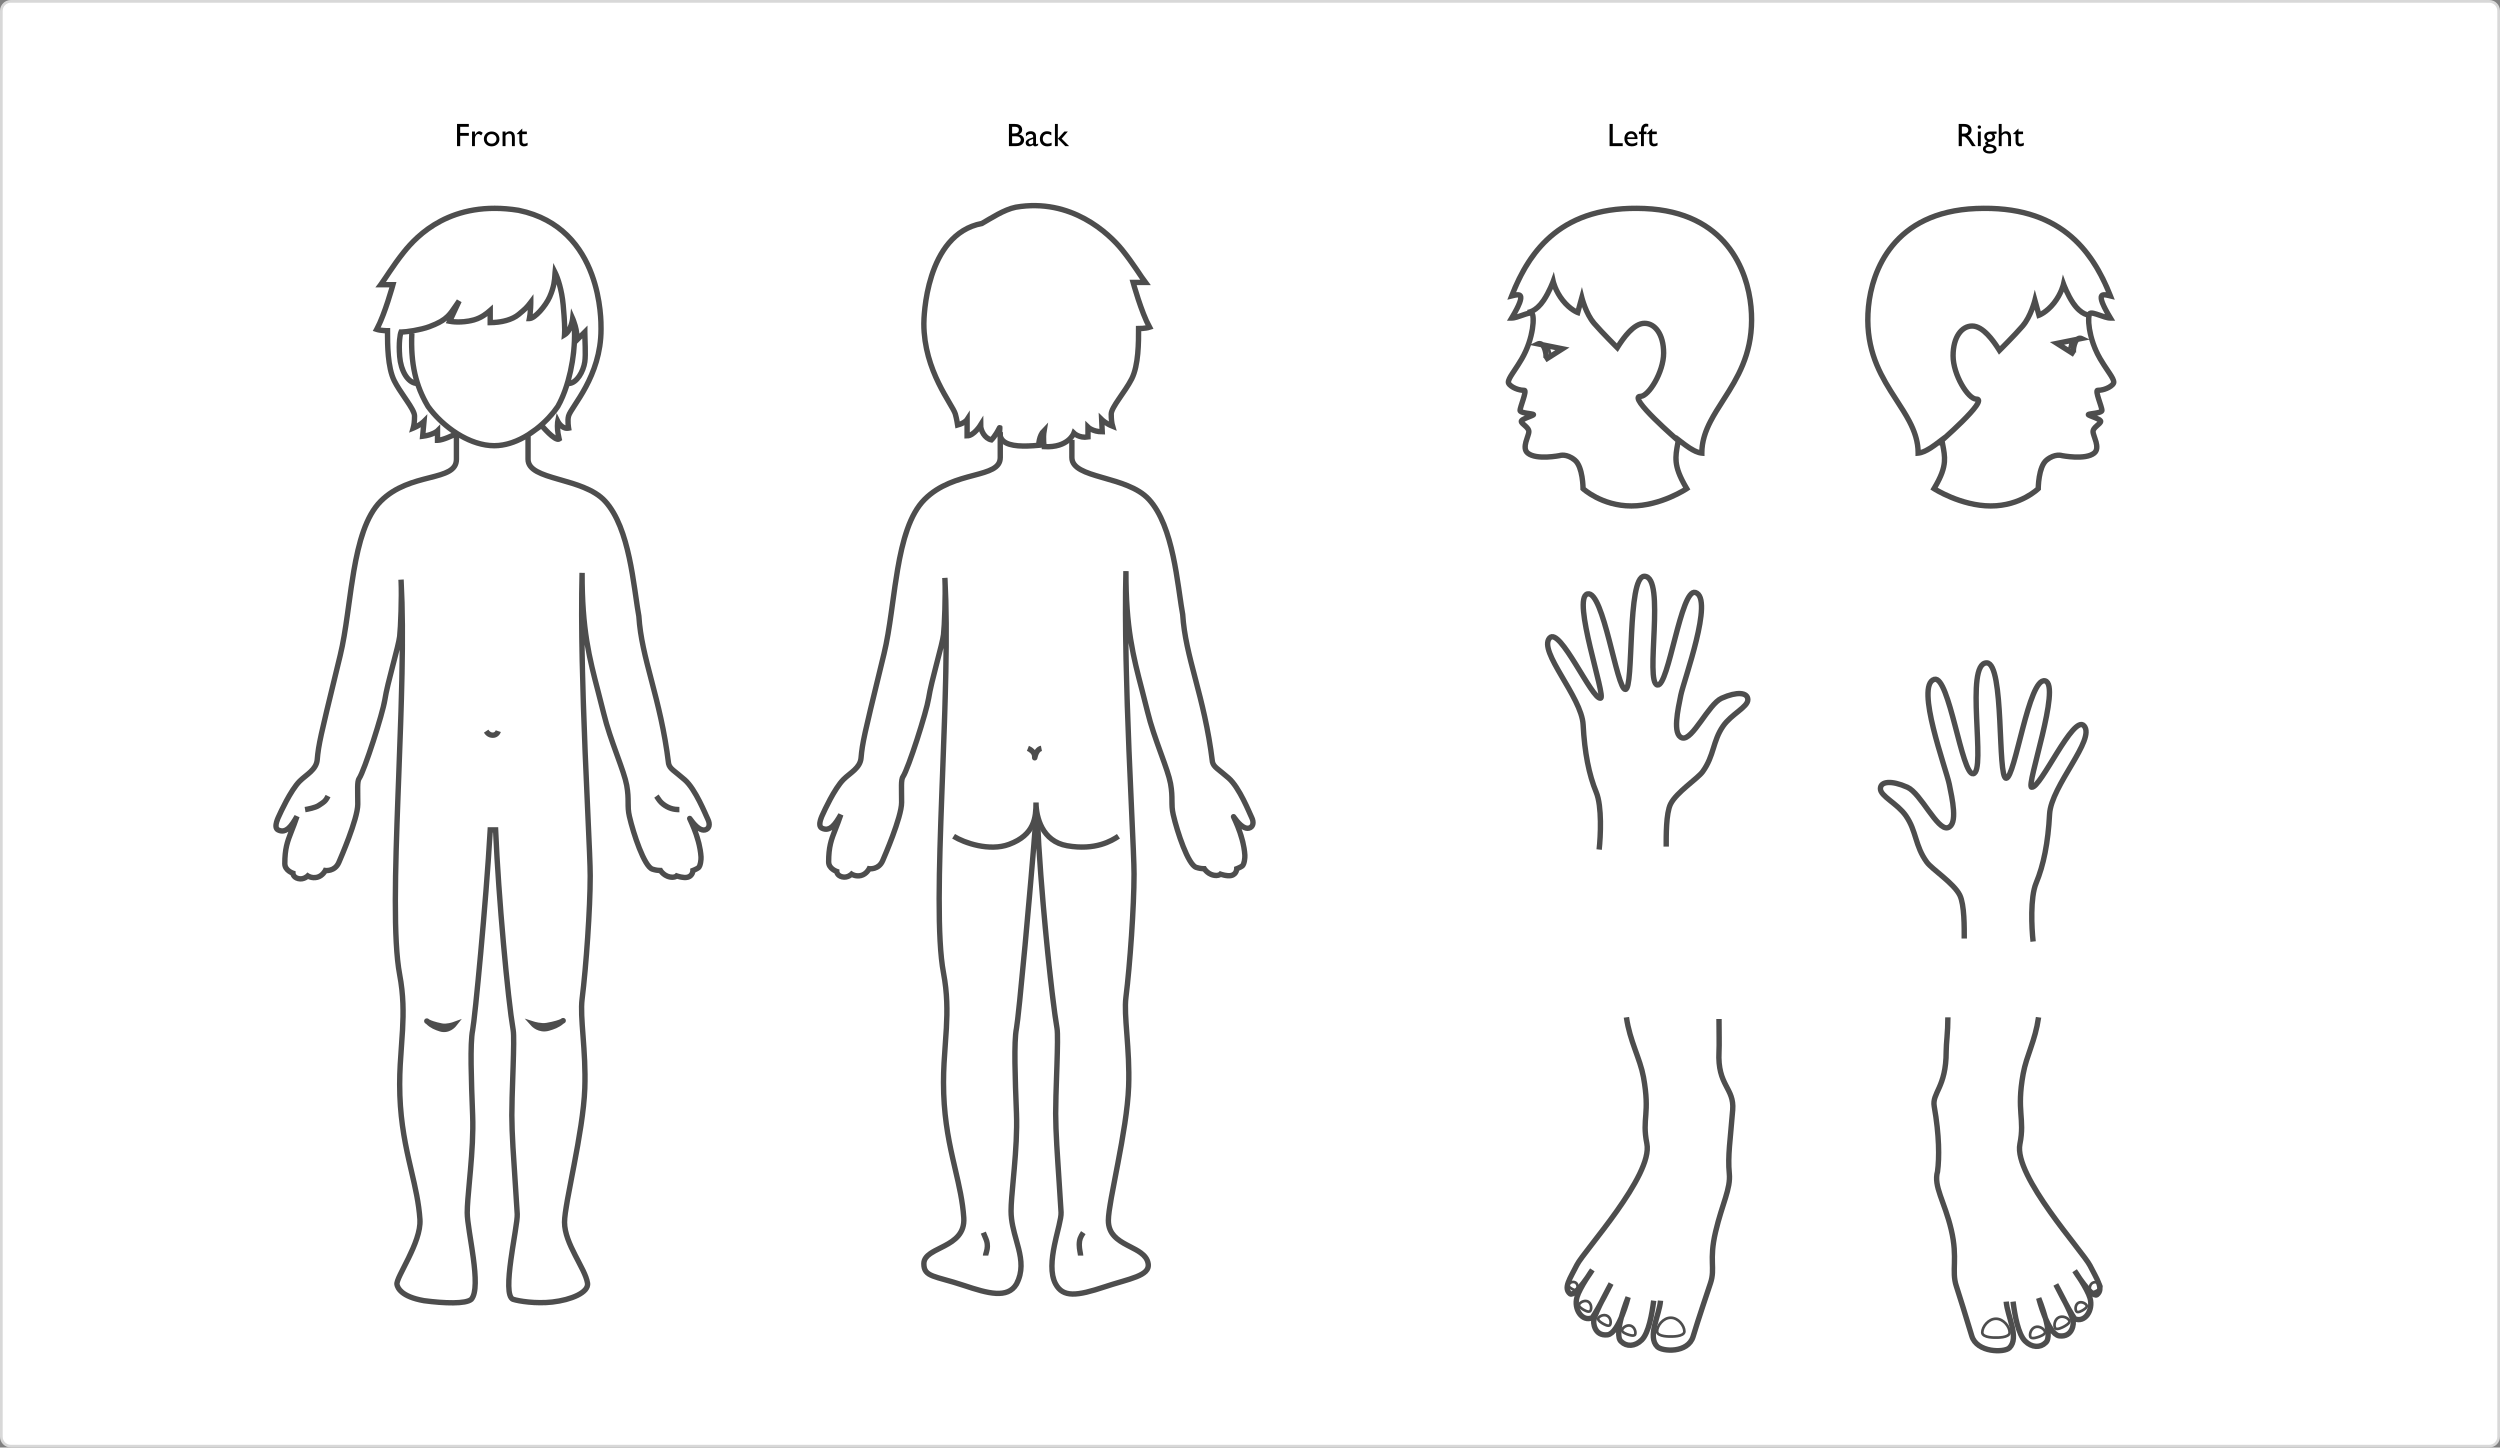 <svg viewBox="0 0 924 535" fill="none" xmlns="http://www.w3.org/2000/svg">
<rect x="0" y="0" width="924" height="535" fill="#808080" stroke="none"/>
<path d="M0.5 4C0.5 2.067 2.067 0.5 4 0.5H920C921.933 0.5 923.5 2.067 923.5 4V531C923.5 532.933 921.933 534.5 920 534.5H4C2.067 534.5 0.5 532.933 0.5 531V4Z" fill="white" stroke="#D8D8D8"/>
<path d="M594.902 45.815H596.074V52.934H599.76V54H594.902V45.815ZM605.232 51.398H601.441C601.469 51.914 601.641 52.324 601.957 52.629C602.277 52.934 602.689 53.086 603.193 53.086C603.896 53.086 604.545 52.867 605.139 52.43V53.473C604.811 53.691 604.484 53.848 604.16 53.941C603.84 54.035 603.463 54.082 603.029 54.082C602.436 54.082 601.955 53.959 601.588 53.713C601.221 53.467 600.926 53.137 600.703 52.723C600.484 52.305 600.375 51.822 600.375 51.275C600.375 50.455 600.607 49.789 601.072 49.277C601.537 48.762 602.141 48.504 602.883 48.504C603.598 48.504 604.168 48.754 604.594 49.254C605.02 49.754 605.232 50.424 605.232 51.264V51.398ZM601.465 50.76H604.178C604.15 50.334 604.023 50.006 603.797 49.775C603.57 49.545 603.266 49.43 602.883 49.43C602.5 49.43 602.186 49.545 601.939 49.775C601.697 50.006 601.539 50.334 601.465 50.76ZM606.516 48.609V48.287C606.516 47.42 606.699 46.773 607.066 46.348C607.438 45.922 607.881 45.709 608.396 45.709C608.619 45.709 608.883 45.744 609.188 45.815V46.857C609.016 46.795 608.852 46.764 608.695 46.764C608.277 46.764 607.986 46.875 607.822 47.098C607.662 47.32 607.582 47.717 607.582 48.287V48.609H608.543V49.57H607.582V54H606.516V49.57H605.742V48.609H606.516ZM608.637 49.465L610.641 47.496V48.609H612.346V49.57H610.641V52.213C610.641 52.83 610.896 53.139 611.408 53.139C611.791 53.139 612.195 53.01 612.621 52.752V53.748C612.211 53.978 611.764 54.094 611.279 54.094C610.791 54.094 610.385 53.951 610.061 53.666C609.959 53.58 609.875 53.484 609.809 53.379C609.742 53.27 609.686 53.129 609.639 52.957C609.596 52.781 609.574 52.449 609.574 51.961V49.57H608.637V49.465Z" fill="black"/>
<path d="M723.938 54V45.815H725.988C726.816 45.815 727.473 46.02 727.957 46.43C728.445 46.84 728.689 47.395 728.689 48.094C728.689 48.57 728.57 48.982 728.332 49.33C728.094 49.678 727.752 49.938 727.307 50.109C727.568 50.281 727.824 50.516 728.074 50.812C728.324 51.109 728.676 51.627 729.129 52.365C729.414 52.83 729.643 53.18 729.814 53.414L730.248 54H728.854L728.496 53.461C728.484 53.441 728.461 53.408 728.426 53.361L728.197 53.039L727.834 52.441L727.441 51.803C727.199 51.467 726.977 51.199 726.773 51C726.574 50.801 726.393 50.658 726.229 50.572C726.068 50.482 725.797 50.438 725.414 50.438H725.109V54H723.938ZM725.461 46.81H725.109V49.395H725.555C726.148 49.395 726.555 49.344 726.773 49.242C726.996 49.141 727.168 48.988 727.289 48.785C727.414 48.578 727.477 48.344 727.477 48.082C727.477 47.824 727.408 47.592 727.271 47.385C727.135 47.174 726.941 47.025 726.691 46.94C726.445 46.853 726.035 46.81 725.461 46.81ZM731.561 46.342C731.736 46.342 731.887 46.402 732.012 46.523C732.137 46.645 732.199 46.793 732.199 46.969C732.199 47.141 732.137 47.289 732.012 47.414C731.887 47.539 731.736 47.602 731.561 47.602C731.396 47.602 731.252 47.539 731.127 47.414C731.002 47.285 730.939 47.137 730.939 46.969C730.939 46.805 731.002 46.66 731.127 46.535C731.252 46.406 731.396 46.342 731.561 46.342ZM731.033 48.609H732.1V54H731.033V48.609ZM733.371 50.473C733.371 49.898 733.58 49.445 733.998 49.113C734.42 48.777 734.994 48.609 735.721 48.609H737.941V49.441H736.852C737.062 49.656 737.209 49.852 737.291 50.027C737.373 50.203 737.414 50.404 737.414 50.631C737.414 50.912 737.334 51.19 737.174 51.463C737.014 51.732 736.807 51.94 736.553 52.084C736.303 52.228 735.891 52.344 735.316 52.43C734.914 52.488 734.713 52.627 734.713 52.846C734.713 52.971 734.787 53.074 734.936 53.156C735.088 53.234 735.361 53.316 735.756 53.402C736.416 53.547 736.84 53.66 737.027 53.742C737.219 53.824 737.391 53.941 737.543 54.094C737.801 54.352 737.93 54.676 737.93 55.066C737.93 55.578 737.701 55.986 737.244 56.291C736.791 56.596 736.184 56.748 735.422 56.748C734.652 56.748 734.037 56.594 733.576 56.285C733.119 55.98 732.891 55.57 732.891 55.055C732.891 54.324 733.342 53.853 734.244 53.643C733.885 53.412 733.705 53.184 733.705 52.957C733.705 52.785 733.781 52.629 733.934 52.488C734.09 52.348 734.299 52.244 734.561 52.178C733.768 51.826 733.371 51.258 733.371 50.473ZM735.375 49.535C735.086 49.535 734.84 49.633 734.637 49.828C734.434 50.023 734.332 50.258 734.332 50.531C734.332 50.809 734.432 51.039 734.631 51.223C734.83 51.402 735.082 51.492 735.387 51.492C735.688 51.492 735.938 51.4 736.137 51.217C736.34 51.029 736.441 50.797 736.441 50.52C736.441 50.238 736.34 50.004 736.137 49.816C735.934 49.629 735.68 49.535 735.375 49.535ZM735.123 54.252C734.764 54.252 734.469 54.328 734.238 54.48C734.012 54.633 733.898 54.828 733.898 55.066C733.898 55.621 734.398 55.898 735.398 55.898C735.871 55.898 736.236 55.828 736.494 55.688C736.756 55.551 736.887 55.355 736.887 55.102C736.887 54.852 736.723 54.647 736.395 54.486C736.066 54.33 735.643 54.252 735.123 54.252ZM738.744 45.815H739.811V49.318C740.256 48.775 740.809 48.504 741.469 48.504C741.828 48.504 742.15 48.594 742.436 48.773C742.721 48.953 742.932 49.201 743.068 49.518C743.209 49.834 743.279 50.305 743.279 50.93V54H742.213V50.666C742.213 50.272 742.115 49.955 741.92 49.717C741.729 49.475 741.475 49.353 741.158 49.353C740.924 49.353 740.703 49.414 740.496 49.535C740.289 49.656 740.061 49.857 739.811 50.139V54H738.744V45.815ZM744.012 49.465L746.016 47.496V48.609H747.721V49.57H746.016V52.213C746.016 52.83 746.271 53.139 746.783 53.139C747.166 53.139 747.57 53.01 747.996 52.752V53.748C747.586 53.978 747.139 54.094 746.654 54.094C746.166 54.094 745.76 53.951 745.436 53.666C745.334 53.58 745.25 53.484 745.184 53.379C745.117 53.27 745.061 53.129 745.014 52.957C744.971 52.781 744.949 52.449 744.949 51.961V49.57H744.012V49.465Z" fill="black"/>
<path d="M168.914 45.815H173.279V46.857H170.086V49.143H173.279V50.185H170.086V54H168.914V45.815ZM175.535 48.609V49.846L175.594 49.752C176.109 48.92 176.625 48.504 177.141 48.504C177.543 48.504 177.963 48.707 178.4 49.113L177.838 50.051C177.467 49.699 177.123 49.523 176.807 49.523C176.463 49.523 176.164 49.688 175.91 50.016C175.66 50.344 175.535 50.732 175.535 51.182V54H174.463V48.609H175.535ZM181.729 48.598C182.549 48.598 183.23 48.863 183.773 49.395C184.316 49.922 184.588 50.586 184.588 51.387C184.588 52.164 184.312 52.81 183.762 53.326C183.211 53.838 182.518 54.094 181.682 54.094C180.873 54.094 180.197 53.834 179.654 53.315C179.111 52.791 178.84 52.139 178.84 51.357C178.84 50.568 179.113 49.912 179.66 49.389C180.211 48.861 180.9 48.598 181.729 48.598ZM181.67 49.559C181.158 49.559 180.738 49.727 180.41 50.062C180.082 50.398 179.918 50.826 179.918 51.346C179.918 51.861 180.086 52.283 180.422 52.611C180.758 52.935 181.189 53.098 181.717 53.098C182.24 53.098 182.668 52.934 183 52.605C183.336 52.273 183.504 51.85 183.504 51.334C183.504 50.822 183.33 50.398 182.982 50.062C182.635 49.727 182.197 49.559 181.67 49.559ZM186.838 48.609V49.295C187.314 48.768 187.855 48.504 188.461 48.504C188.797 48.504 189.109 48.592 189.398 48.768C189.688 48.94 189.906 49.178 190.055 49.482C190.207 49.783 190.283 50.262 190.283 50.918V54H189.217V50.93C189.217 50.379 189.133 49.986 188.965 49.752C188.797 49.514 188.516 49.395 188.121 49.395C187.617 49.395 187.189 49.647 186.838 50.15V54H185.748V48.609H186.838ZM191.016 49.465L193.02 47.496V48.609H194.725V49.57H193.02V52.213C193.02 52.83 193.275 53.139 193.787 53.139C194.17 53.139 194.574 53.01 195 52.752V53.748C194.59 53.978 194.143 54.094 193.658 54.094C193.17 54.094 192.764 53.951 192.439 53.666C192.338 53.58 192.254 53.484 192.188 53.379C192.121 53.27 192.064 53.129 192.018 52.957C191.975 52.781 191.953 52.449 191.953 51.961V49.57H191.016V49.465Z" fill="black"/>
<path d="M375.674 54H372.902V45.815H375.047C375.723 45.815 376.25 45.906 376.629 46.09C377.008 46.27 377.297 46.52 377.496 46.84C377.695 47.156 377.795 47.523 377.795 47.941C377.795 48.746 377.379 49.322 376.547 49.67C377.145 49.783 377.619 50.029 377.971 50.408C378.326 50.787 378.504 51.24 378.504 51.768C378.504 52.185 378.396 52.559 378.182 52.887C377.967 53.215 377.65 53.482 377.232 53.69C376.818 53.897 376.299 54 375.674 54ZM375.082 46.857H374.074V49.318H374.854C375.479 49.318 375.922 49.199 376.184 48.961C376.449 48.723 376.582 48.414 376.582 48.035C376.582 47.25 376.082 46.857 375.082 46.857ZM375.17 50.361H374.074V52.957H375.229C375.869 52.957 376.303 52.908 376.529 52.81C376.76 52.709 376.943 52.553 377.08 52.342C377.221 52.131 377.291 51.904 377.291 51.662C377.291 51.412 377.217 51.184 377.068 50.977C376.924 50.77 376.717 50.615 376.447 50.514C376.178 50.412 375.752 50.361 375.17 50.361ZM382.904 50.76V53.051C382.904 53.234 382.967 53.326 383.092 53.326C383.221 53.326 383.422 53.23 383.695 53.039V53.69C383.453 53.846 383.258 53.951 383.109 54.006C382.965 54.065 382.812 54.094 382.652 54.094C382.195 54.094 381.926 53.914 381.844 53.555C381.391 53.906 380.908 54.082 380.396 54.082C380.021 54.082 379.709 53.959 379.459 53.713C379.209 53.463 379.084 53.15 379.084 52.775C379.084 52.435 379.205 52.133 379.447 51.867C379.693 51.598 380.041 51.385 380.49 51.228L381.855 50.76V50.473C381.855 49.824 381.531 49.5 380.883 49.5C380.301 49.5 379.734 49.801 379.184 50.402V49.236C379.598 48.748 380.193 48.504 380.971 48.504C381.553 48.504 382.02 48.656 382.371 48.961C382.488 49.059 382.594 49.19 382.688 49.353C382.781 49.514 382.84 49.676 382.863 49.84C382.891 50 382.904 50.307 382.904 50.76ZM381.855 52.934V51.334L381.141 51.609C380.777 51.754 380.52 51.9 380.367 52.049C380.219 52.193 380.145 52.375 380.145 52.594C380.145 52.816 380.215 52.998 380.355 53.139C380.5 53.279 380.686 53.35 380.912 53.35C381.252 53.35 381.566 53.211 381.855 52.934ZM388.682 52.74V53.795C388.146 53.994 387.623 54.094 387.111 54.094C386.268 54.094 385.594 53.844 385.09 53.344C384.59 52.844 384.34 52.174 384.34 51.334C384.34 50.486 384.584 49.803 385.072 49.283C385.561 48.764 386.203 48.504 387 48.504C387.277 48.504 387.525 48.531 387.744 48.586C387.967 48.637 388.24 48.734 388.564 48.879V50.016C388.025 49.672 387.525 49.5 387.064 49.5C386.584 49.5 386.189 49.67 385.881 50.01C385.572 50.346 385.418 50.775 385.418 51.299C385.418 51.85 385.584 52.287 385.916 52.611C386.252 52.935 386.703 53.098 387.27 53.098C387.68 53.098 388.15 52.978 388.682 52.74ZM393.404 48.609H394.676L392.373 51.252L395.145 54H393.715L391.014 51.252L393.404 48.609ZM389.9 45.815H390.967V54H389.9V45.815Z" fill="black"/>
<path fill-rule="evenodd" clip-rule="evenodd" d="M560.352 107.997C560.436 107.986 560.518 107.977 560.599 107.97C561.236 107.918 562.352 107.961 562.864 109.009C563.087 109.465 563.115 109.982 563.054 110.491C562.991 111.007 562.826 111.604 562.567 112.289C562.191 113.283 561.587 114.54 560.705 116.123C561.188 115.969 561.691 115.791 562.202 115.61L562.511 115.501C563.18 115.265 563.872 115.027 564.483 114.876C564.483 114.5 564.482 114.5 564.482 114.5L564.48 114.5L564.478 114.5L564.474 114.5L564.468 114.5L564.47 114.5C564.475 114.5 564.485 114.499 564.5 114.498L564.52 114.496C564.574 114.491 564.668 114.479 564.795 114.451C565.05 114.397 565.442 114.283 565.929 114.041C566.897 113.562 568.28 112.558 569.702 110.442C570.711 108.94 571.567 107.245 572.174 105.911C572.477 105.247 572.715 104.679 572.877 104.278C572.958 104.078 573.02 103.92 573.061 103.813C573.081 103.759 573.097 103.719 573.107 103.692L573.118 103.662L573.121 103.655L573.121 103.654L574.302 100.445L575.034 103.784L575.034 103.785L575.039 103.809C575.044 103.83 575.052 103.863 575.064 103.908C575.087 103.998 575.124 104.136 575.178 104.313C575.285 104.669 575.456 105.186 575.711 105.809C576.222 107.057 577.061 108.72 578.37 110.38C579.677 112.037 580.981 113.092 581.943 113.728C582.14 113.858 582.322 113.97 582.487 114.067L584.683 106.078L585.61 109.755L585.613 109.768L585.625 109.813C585.636 109.854 585.652 109.916 585.675 109.998C585.72 110.161 585.788 110.4 585.88 110.699C586.063 111.298 586.339 112.133 586.706 113.074C587.448 114.976 588.532 117.225 589.932 118.846C591.424 120.572 593.548 122.804 595.31 124.615C596.189 125.518 596.974 126.312 597.539 126.881L597.571 126.913C598.598 125.34 599.899 123.525 601.371 121.994C603.15 120.144 605.375 118.5 607.823 118.5C610.125 118.5 612.176 119.71 613.614 121.81C615.042 123.894 615.878 126.858 615.878 130.5C615.878 134.228 614.415 138.399 612.599 141.617C611.686 143.233 610.659 144.655 609.635 145.689C609.123 146.205 608.591 146.645 608.054 146.961C607.605 147.226 607.11 147.429 606.592 147.485C606.605 147.513 606.62 147.544 606.636 147.576C606.763 147.83 606.953 148.14 607.207 148.503C608.238 149.97 610.103 151.979 612.18 154.04C614.243 156.086 616.466 158.137 618.177 159.679C618.716 160.165 619.204 160.599 619.619 160.967L619.653 160.776L620.951 161.758C621.219 161.961 621.497 162.176 621.784 162.397C622.769 163.155 623.857 163.994 624.996 164.73C626.064 165.42 627.093 165.963 628.028 166.252C628.249 162.268 629.542 158.707 631.316 155.275C632.652 152.69 634.296 150.121 635.975 147.496L635.975 147.496C636.724 146.325 637.48 145.144 638.218 143.945C643.038 136.124 647.459 127.091 646.166 113.47C645.548 106.959 643.312 98.41 637.573 91.353C631.862 84.331 622.609 78.69 607.747 78.068C592.82 77.443 582.463 81.183 575.027 87.102C568.079 92.632 563.595 100.134 560.352 107.997ZM567.443 116.132C567.394 115.957 567.33 115.776 567.242 115.607C568.465 114.91 569.928 113.688 571.359 111.558C572.437 109.955 573.333 108.181 573.962 106.806C574.533 108.153 575.433 109.885 576.802 111.62C578.256 113.463 579.724 114.658 580.843 115.397C581.402 115.767 581.874 116.022 582.214 116.188C582.383 116.271 582.52 116.331 582.618 116.372C582.668 116.393 582.707 116.409 582.736 116.42L582.772 116.434L582.784 116.438L582.789 116.44L582.79 116.441C582.791 116.441 582.792 116.441 583.129 115.5L582.792 116.441L583.807 116.806L584.721 113.479C584.761 113.585 584.802 113.693 584.845 113.801C585.615 115.774 586.798 118.275 588.421 120.154C589.954 121.928 592.114 124.196 593.879 126.01C594.764 126.92 595.554 127.719 596.123 128.291C596.407 128.577 596.636 128.807 596.795 128.965L596.977 129.147L597.04 129.209L597.041 129.21L597.929 130.091L598.591 129.03C599.674 127.295 601.142 125.116 602.81 123.381C604.517 121.606 606.24 120.5 607.823 120.5C609.359 120.5 610.836 121.29 611.966 122.94C613.107 124.606 613.88 127.142 613.88 130.5C613.88 133.772 612.571 137.601 610.859 140.633C610.008 142.142 609.082 143.407 608.217 144.28C607.784 144.716 607.386 145.034 607.041 145.238C606.689 145.445 606.449 145.5 606.311 145.5C605.895 145.5 605.381 145.579 604.978 145.936C604.528 146.334 604.437 146.872 604.476 147.3C604.513 147.705 604.669 148.108 604.849 148.469C605.035 148.844 605.284 149.243 605.573 149.653C606.715 151.279 608.693 153.396 610.774 155.46C612.869 157.539 615.118 159.613 616.84 161.165C617.702 161.942 618.434 162.589 618.95 163.043C618.999 163.085 619.045 163.126 619.09 163.165C619.129 163.199 619.167 163.232 619.203 163.264L619.164 163.473L619.164 163.475C618.677 166.112 618.265 168.344 618.512 170.804C618.778 173.447 619.789 176.29 622.067 180.264C621.844 180.397 621.577 180.553 621.269 180.727C620.23 181.313 618.73 182.096 616.895 182.879C613.213 184.45 608.233 186 602.941 186C597.663 186 593.358 184.457 590.368 182.911C588.874 182.138 587.713 181.366 586.93 180.792C586.561 180.52 586.276 180.294 586.081 180.132C586.074 179.903 586.062 179.598 586.04 179.235C585.991 178.414 585.892 177.29 585.693 176.079C585.495 174.874 585.193 173.555 584.727 172.359C584.267 171.177 583.612 170.021 582.652 169.242C580.965 167.872 579.402 167.387 578.215 167.268C577.628 167.209 577.144 167.242 576.796 167.293C576.622 167.318 576.481 167.348 576.378 167.374C576.334 167.385 576.297 167.395 576.267 167.404L576.227 167.412C576.167 167.423 576.077 167.44 575.96 167.46C575.727 167.501 575.387 167.557 574.969 167.617C574.13 167.736 572.984 167.867 571.745 167.918C570.501 167.968 569.194 167.937 568.024 167.742C566.836 167.545 565.894 167.197 565.288 166.695C564.61 166.136 564.534 165.164 564.933 163.64C565.081 163.072 565.271 162.517 565.46 161.965C565.511 161.815 565.562 161.666 565.612 161.516C565.823 160.888 566.063 160.143 566.063 159.532C566.063 158.828 565.768 158.238 565.438 157.784C565.11 157.332 564.694 156.94 564.338 156.622C564.217 156.514 564.106 156.417 564.004 156.328C563.806 156.155 563.641 156.011 563.498 155.869C563.85 155.663 564.348 155.442 564.901 155.216C565.113 155.129 565.343 155.038 565.569 154.949L565.571 154.948C565.894 154.82 566.209 154.695 566.456 154.59C566.672 154.498 566.896 154.396 567.075 154.291C567.161 154.241 567.282 154.164 567.394 154.06C567.46 153.998 567.764 153.716 567.764 153.244C567.764 152.663 567.325 152.379 567.238 152.325C567.093 152.234 566.944 152.183 566.849 152.153C566.646 152.09 566.397 152.041 566.162 152C565.918 151.958 565.639 151.917 565.355 151.875L565.354 151.875L565.352 151.874L565.346 151.873C565.055 151.83 564.755 151.785 564.455 151.736C563.842 151.633 563.302 151.52 562.931 151.386C562.91 151.378 562.889 151.37 562.87 151.363C562.879 151.322 562.889 151.278 562.901 151.231C562.964 150.971 563.057 150.65 563.171 150.28C563.285 149.911 563.415 149.508 563.552 149.085L563.558 149.066C563.692 148.652 563.832 148.22 563.963 147.796C564.225 146.952 564.474 146.081 564.58 145.404C564.629 145.084 564.667 144.693 564.597 144.341C564.561 144.16 564.479 143.894 564.265 143.662C564.02 143.396 563.692 143.27 563.364 143.27C562.094 143.27 560.79 142.857 559.809 142.314C559.32 142.043 558.948 141.76 558.713 141.518C558.558 141.358 558.507 141.262 558.491 141.233C558.504 141.063 558.581 140.78 558.8 140.331C559.035 139.851 559.385 139.277 559.841 138.575C560.064 138.232 560.311 137.861 560.575 137.464L560.575 137.463C561.372 136.265 562.331 134.822 563.309 133.139C564.378 131.298 565.216 129.415 565.859 127.6L569.487 128.331C569.673 128.562 569.895 128.961 570.084 129.642C570.407 130.803 570.452 131.538 570.415 131.957C570.397 132.166 570.361 132.273 570.346 132.309L570.343 132.316C570.356 132.293 570.404 132.224 570.512 132.156L571.582 133.844L580.102 128.432L570.42 126.479C570.359 126.436 570.297 126.396 570.235 126.358C569.442 125.88 568.615 125.935 568.049 126.205L566.006 127.178C566.669 125.228 567.107 123.365 567.366 121.73C567.624 120.099 567.709 118.665 567.651 117.573C567.622 117.031 567.557 116.537 567.443 116.132ZM597.744 128.5L597.041 129.21C597.041 129.21 597.041 129.21 597.744 128.5ZM623.419 180.598C623.976 181.428 623.975 181.428 623.975 181.428L623.419 180.598ZM584.412 181.332L584.092 181.034V180.598L584.092 180.595L584.092 180.581L584.091 180.519C584.09 180.463 584.089 180.38 584.086 180.272C584.08 180.056 584.069 179.741 584.046 179.355C583.999 178.581 583.906 177.528 583.722 176.404C583.536 175.276 583.263 174.105 582.866 173.085C582.463 172.05 581.968 171.261 581.394 170.795C580.014 169.675 578.82 169.339 578.017 169.258C577.61 169.218 577.29 169.242 577.084 169.272C576.981 169.287 576.907 169.303 576.864 169.314C576.852 169.317 576.842 169.32 576.835 169.322L576.826 169.324L576.825 169.325L576.773 169.343L576.708 169.356L576.707 169.356L576.705 169.356L576.698 169.358L576.677 169.362L576.598 169.377C576.53 169.39 576.431 169.408 576.305 169.43C576.053 169.475 575.692 169.534 575.249 169.597C574.366 169.722 573.151 169.862 571.827 169.916C570.507 169.97 569.051 169.94 567.697 169.715C566.36 169.493 565.016 169.064 564.016 168.238C562.315 166.832 562.598 164.669 563 163.133C563.169 162.487 563.391 161.84 563.582 161.281L563.582 161.281L563.582 161.281L563.582 161.28C563.63 161.141 563.676 161.006 563.719 160.879C563.957 160.171 564.066 159.753 564.066 159.532C564.066 159.405 564.013 159.224 563.822 158.959C563.628 158.692 563.348 158.419 563.009 158.115C562.93 158.045 562.845 157.971 562.756 157.893C562.501 157.67 562.218 157.423 562 157.197C561.845 157.038 561.679 156.846 561.547 156.629C561.417 156.413 561.283 156.11 561.283 155.746C561.283 155.23 561.58 154.866 561.768 154.677C561.977 154.467 562.235 154.293 562.476 154.151C562.8 153.96 563.182 153.777 563.567 153.608C563.109 153.519 562.645 153.409 562.252 153.267C561.978 153.167 561.667 153.028 561.408 152.821C561.145 152.611 560.82 152.231 560.82 151.672C560.82 151.384 560.889 151.048 560.96 150.755C561.038 150.438 561.144 150.073 561.262 149.69C561.381 149.306 561.515 148.89 561.651 148.47L561.656 148.456L561.656 148.455C561.791 148.037 561.927 147.615 562.055 147.203C562.296 146.426 562.49 145.738 562.583 145.232C561.195 145.1 559.872 144.634 558.843 144.064C558.231 143.726 557.686 143.33 557.278 142.91C556.91 142.53 556.492 141.961 556.492 141.283C556.492 140.659 556.722 140.032 557.006 139.451C557.298 138.854 557.705 138.195 558.166 137.485C558.407 137.115 558.665 136.727 558.937 136.317L558.937 136.317L558.937 136.317C559.728 135.128 560.638 133.759 561.582 132.134C563.747 128.405 564.908 124.478 565.393 121.417C565.636 119.884 565.705 118.596 565.656 117.679C565.633 117.245 565.585 116.925 565.531 116.714C565.412 116.725 565.256 116.75 565.058 116.795C564.545 116.913 563.907 117.129 563.174 117.388L562.876 117.493C562.247 117.716 561.571 117.955 560.931 118.145C560.2 118.362 559.419 118.545 558.727 118.545H556.966L557.87 117.031C559.363 114.533 560.243 112.785 560.699 111.58C560.927 110.978 561.035 110.548 561.07 110.251C561.087 110.111 561.086 110.018 561.081 109.961C561.021 109.954 560.921 109.951 560.764 109.964C560.369 109.996 559.913 110.109 559.376 110.241L559.376 110.241L559.376 110.241L559.376 110.241C559.242 110.274 559.104 110.308 558.96 110.343L557.106 110.787L557.796 109.008C561.151 100.36 565.935 91.783 573.783 85.536C581.653 79.272 592.503 75.428 607.83 76.07C623.222 76.714 633.025 82.593 639.122 90.09C645.19 97.552 647.514 106.524 648.155 113.28C649.507 127.521 644.844 137.002 639.919 144.995C639.138 146.263 638.358 147.481 637.598 148.669L637.598 148.669C635.946 151.251 634.384 153.693 633.091 156.194C631.224 159.805 629.992 163.416 629.992 167.467V168.559L628.905 168.463C627.209 168.313 625.451 167.404 623.913 166.41C622.899 165.755 621.911 165.015 621.036 164.344C620.595 166.761 620.297 168.584 620.5 170.603C620.742 173.015 621.718 175.779 624.277 180.087L624.761 180.9L623.975 181.428L623.965 181.435L623.941 181.451C623.92 181.465 623.89 181.484 623.851 181.51C623.774 181.56 623.661 181.632 623.515 181.723C623.222 181.905 622.795 182.162 622.249 182.469C621.159 183.084 619.593 183.902 617.678 184.719C613.859 186.349 608.6 188 602.941 188C597.269 188 592.649 186.342 589.451 184.687C587.851 183.86 586.602 183.031 585.749 182.405C585.323 182.092 584.994 181.829 584.769 181.641C584.657 181.548 584.571 181.473 584.511 181.42L584.478 181.392L584.441 181.358L584.421 181.34L584.415 181.335L584.413 181.333L584.412 181.332ZM584.412 181.332C584.412 181.332 584.412 181.331 585.091 180.598L584.412 181.332ZM561.16 109.981C561.158 109.981 561.15 109.979 561.137 109.971C561.155 109.976 561.161 109.98 561.16 109.981ZM563.178 156.094L563.172 156.101C563.17 156.103 563.169 156.104 563.169 156.104C563.169 156.104 563.171 156.101 563.178 156.094ZM571.925 128.823L571.929 128.824L571.947 128.895C571.943 128.879 571.938 128.863 571.933 128.847C571.93 128.839 571.928 128.831 571.925 128.823ZM573.369 130.341L573.022 129.044L574.834 129.41L573.369 130.341ZM572.149 129.647L572.485 130.902L572.383 130.967C572.341 130.574 572.265 130.135 572.149 129.647Z" fill="#4D4D4D"/>
<path fill-rule="evenodd" clip-rule="evenodd" d="M778.364 107.999C778.275 107.987 778.188 107.977 778.102 107.97C777.463 107.918 776.342 107.959 775.825 109.005C775.599 109.462 775.57 109.982 775.633 110.492C775.696 111.01 775.863 111.607 776.125 112.292C776.506 113.287 777.117 114.544 778.009 116.128C777.514 115.973 776.999 115.792 776.475 115.609L776.164 115.5C775.439 115.247 774.689 114.992 774.042 114.845C773.717 114.772 773.38 114.716 773.06 114.71C772.755 114.704 772.359 114.74 771.997 114.948C771.804 115.059 771.661 115.206 771.557 115.347C771.346 115.28 771.094 115.182 770.81 115.041C769.843 114.562 768.46 113.558 767.038 111.442C766.029 109.94 765.173 108.245 764.565 106.911C764.263 106.247 764.024 105.679 763.862 105.278C763.782 105.078 763.72 104.92 763.679 104.813L763.645 104.725L763.632 104.692L763.621 104.662L763.619 104.655L763.618 104.654L762.437 101.445L761.706 104.784L761.705 104.785L761.7 104.809C761.695 104.83 761.687 104.863 761.675 104.908C761.652 104.998 761.615 105.136 761.562 105.313C761.455 105.669 761.283 106.186 761.028 106.809C760.518 108.057 759.679 109.72 758.369 111.38C757.062 113.037 755.759 114.092 754.796 114.728C754.6 114.858 754.417 114.97 754.252 115.067L752.056 107.078L751.129 110.755L751.126 110.768L751.114 110.813C751.108 110.838 751.099 110.871 751.088 110.912L751.064 110.998C751.019 111.161 750.951 111.4 750.859 111.699C750.676 112.298 750.401 113.133 750.034 114.074C749.292 115.976 748.207 118.225 746.807 119.846C745.316 121.572 743.192 123.804 741.429 125.615C740.551 126.518 739.766 127.312 739.201 127.881L739.168 127.913C738.142 126.34 736.841 124.525 735.368 122.994C733.59 121.144 731.364 119.5 728.916 119.5C726.614 119.5 724.563 120.71 723.125 122.81C721.697 124.894 720.862 127.858 720.862 131.5C720.862 135.228 722.324 139.399 724.141 142.617C725.053 144.233 726.08 145.655 727.105 146.689C727.617 147.205 728.149 147.645 728.685 147.961C729.134 148.226 729.63 148.429 730.147 148.485C730.134 148.513 730.119 148.544 730.103 148.576C729.977 148.83 729.787 149.14 729.532 149.503C728.501 150.97 726.636 152.979 724.559 155.04C722.496 157.086 720.273 159.137 718.562 160.679L718.392 160.832L718.384 160.787L717.092 161.755C716.821 161.958 716.54 162.172 716.25 162.394C715.254 163.152 714.153 163.991 713.001 164.727C711.915 165.421 710.867 165.967 709.915 166.257C709.692 162.268 708.383 158.704 706.588 155.271C705.238 152.686 703.575 150.116 701.878 147.492C701.121 146.321 700.357 145.14 699.61 143.941C694.737 136.12 690.268 127.089 691.575 113.471C692.199 106.962 694.459 98.415 700.262 91.357C706.037 84.334 715.397 78.69 730.431 78.068C745.529 77.443 756.006 81.184 763.527 87.105C770.552 92.636 775.086 100.138 778.364 107.999ZM769.923 116.834C770.324 117.032 770.689 117.172 771.005 117.27C770.997 117.369 770.99 117.47 770.984 117.572C770.926 118.666 771.011 120.1 771.273 121.732C771.451 122.844 771.713 124.062 772.074 125.341L769.688 124.205C769.122 123.935 768.295 123.88 767.503 124.358C767.44 124.396 767.378 124.436 767.318 124.479L757.635 126.432L766.155 131.844L767.226 130.156C767.333 130.224 767.381 130.293 767.395 130.316L767.392 130.309C767.376 130.273 767.34 130.166 767.322 129.957C767.286 129.538 767.331 128.803 767.653 127.642C767.842 126.961 768.065 126.562 768.251 126.331L772.133 125.549C772.831 127.968 773.88 130.595 775.376 133.143C776.364 134.826 777.334 136.269 778.139 137.467L778.14 137.467C778.407 137.865 778.656 138.236 778.882 138.58C779.343 139.281 779.697 139.855 779.934 140.335C780.155 140.781 780.232 141.063 780.246 141.231C780.23 141.262 780.177 141.356 780.023 141.514C779.785 141.757 779.407 142.04 778.912 142.312C777.918 142.855 776.597 143.27 775.308 143.27C774.983 143.27 774.655 143.393 774.409 143.658C774.193 143.89 774.109 144.157 774.072 144.339C774.001 144.693 774.04 145.086 774.09 145.406C774.197 146.083 774.449 146.956 774.714 147.799C774.847 148.223 774.988 148.655 775.123 149.069L775.123 149.069L775.13 149.089C775.268 149.511 775.4 149.914 775.514 150.283C775.63 150.653 775.723 150.974 775.788 151.233C775.793 151.256 775.798 151.277 775.803 151.298C775.808 151.319 775.813 151.34 775.818 151.36C775.797 151.368 775.776 151.376 775.753 151.385C775.376 151.52 774.829 151.633 774.208 151.735C773.905 151.785 773.601 151.83 773.307 151.873L773.3 151.874C773.013 151.916 772.729 151.958 772.483 152C772.245 152.041 771.994 152.089 771.79 152.152C771.696 152.181 771.546 152.233 771.401 152.322C771.317 152.374 770.871 152.657 770.871 153.244C770.871 153.72 771.179 154.003 771.244 154.063C771.357 154.167 771.478 154.243 771.565 154.293C771.746 154.398 771.971 154.499 772.189 154.591C772.439 154.697 772.757 154.821 773.083 154.949L773.083 154.949L773.083 154.949C773.313 155.039 773.546 155.13 773.762 155.217C774.32 155.443 774.823 155.664 775.18 155.87C775.036 156.01 774.87 156.153 774.672 156.325C774.569 156.414 774.457 156.511 774.334 156.619C773.975 156.936 773.554 157.328 773.223 157.779C772.89 158.233 772.59 158.825 772.59 159.532C772.59 160.146 772.833 160.892 773.046 161.52C773.097 161.669 773.149 161.818 773.2 161.968L773.2 161.968C773.391 162.52 773.583 163.075 773.733 163.643C774.136 165.164 774.059 166.132 773.374 166.692C772.758 167.195 771.803 167.544 770.6 167.742C769.415 167.937 768.091 167.968 766.833 167.918C765.579 167.867 764.419 167.736 763.571 167.617C763.148 167.557 762.804 167.501 762.568 167.46C762.45 167.44 762.359 167.423 762.298 167.412L762.257 167.404C762.226 167.395 762.189 167.385 762.144 167.374C762.04 167.348 761.899 167.318 761.724 167.292C761.373 167.242 760.886 167.21 760.294 167.268C759.099 167.386 757.521 167.87 755.817 169.238C754.847 170.016 754.185 171.172 753.719 172.355C753.248 173.552 752.943 174.872 752.742 176.078C752.541 177.288 752.441 178.413 752.391 179.234C752.369 179.607 752.356 179.919 752.349 180.149C752.166 180.31 751.898 180.535 751.547 180.805C750.804 181.377 749.696 182.146 748.25 182.916C745.361 184.457 741.135 186 735.796 186C730.44 186 725.332 184.448 721.538 182.875C719.646 182.091 718.094 181.306 717.017 180.72C716.695 180.544 716.415 180.386 716.183 180.252C718.477 176.279 719.444 173.432 719.655 170.783C719.839 168.467 719.43 166.342 718.962 163.906L718.962 163.904C718.913 163.651 718.864 163.395 718.815 163.136C719.144 162.843 719.508 162.517 719.899 162.165C721.622 160.613 723.871 158.539 725.966 156.46C728.046 154.396 730.024 152.279 731.166 150.653C731.455 150.243 731.704 149.844 731.891 149.469C732.071 149.108 732.226 148.705 732.263 148.3C732.303 147.872 732.211 147.334 731.762 146.936C731.358 146.579 730.844 146.5 730.428 146.5C730.291 146.5 730.051 146.445 729.698 146.238C729.353 146.034 728.955 145.716 728.523 145.28C727.657 144.407 726.732 143.142 725.88 141.633C724.169 138.601 722.86 134.772 722.86 131.5C722.86 128.142 723.633 125.606 724.773 123.94C725.903 122.29 727.38 121.5 728.916 121.5C730.5 121.5 732.222 122.606 733.929 124.381C735.598 126.116 737.065 128.295 738.148 130.03L738.81 131.091L739.699 130.21L739.699 130.209L739.762 130.147L739.945 129.965C740.103 129.807 740.332 129.577 740.617 129.291C741.185 128.719 741.975 127.92 742.86 127.01C744.626 125.196 746.785 122.928 748.318 121.154C749.941 119.275 751.125 116.774 751.895 114.801C751.937 114.693 751.978 114.585 752.018 114.479L752.933 117.806L753.947 117.441L753.61 116.5C753.947 117.441 753.949 117.441 753.949 117.441L753.951 117.44L753.955 117.438L753.967 117.434L754.003 117.42C754.032 117.409 754.072 117.393 754.121 117.372C754.219 117.331 754.356 117.271 754.526 117.188C754.865 117.022 755.337 116.767 755.896 116.397C757.016 115.658 758.484 114.463 759.937 112.62C761.306 110.885 762.207 109.153 762.777 107.806C763.406 109.181 764.303 110.955 765.38 112.558C766.982 114.942 768.622 116.188 769.923 116.834ZM738.995 129.5C739.698 130.21 739.699 130.21 739.699 130.21L738.995 129.5ZM716.97 164.757C716.97 164.757 716.969 164.758 716.761 164.516C715.933 165.141 715.016 165.813 714.076 166.413C712.521 167.407 710.747 168.313 709.037 168.463L707.951 168.558V167.467C707.951 163.419 706.706 159.809 704.818 156.198C703.511 153.697 701.932 151.256 700.261 148.673C699.492 147.485 698.704 146.267 697.915 145C692.935 137.007 688.219 127.524 689.586 113.279C690.235 106.521 692.584 97.548 698.72 90.086C704.884 82.589 714.792 76.714 730.348 76.07C745.841 75.428 756.807 79.27 764.762 85.533C772.696 91.779 777.534 100.355 780.926 109.005L781.624 110.784L779.766 110.343C779.621 110.309 779.481 110.275 779.346 110.242L779.346 110.242C778.803 110.109 778.34 109.997 777.939 109.964C777.771 109.95 777.666 109.954 777.605 109.962C777.6 110.019 777.599 110.111 777.616 110.25C777.652 110.545 777.76 110.975 777.991 111.577C778.452 112.781 779.342 114.529 780.851 117.027L781.768 118.545H779.996C779.3 118.545 778.513 118.362 777.774 118.146C777.127 117.956 776.445 117.717 775.809 117.494L775.507 117.389C774.766 117.131 774.12 116.914 773.599 116.796C773.392 116.749 773.229 116.723 773.107 116.713C773.051 116.924 773.003 117.244 772.979 117.679C772.93 118.596 773 119.883 773.245 121.415C773.736 124.476 774.909 128.402 777.098 132.13C778.052 133.755 778.972 135.123 779.772 136.313C780.047 136.722 780.308 137.111 780.551 137.481C781.018 138.191 781.429 138.85 781.724 139.447C782.012 140.028 782.245 140.656 782.245 141.283C782.245 141.966 781.82 142.535 781.45 142.914C781.038 143.334 780.488 143.729 779.87 144.067C778.828 144.637 777.49 145.102 776.087 145.233C776.181 145.738 776.376 146.424 776.62 147.2C776.749 147.612 776.887 148.035 777.024 148.453L777.028 148.466C777.166 148.886 777.302 149.303 777.422 149.687C777.541 150.07 777.648 150.435 777.727 150.753C777.799 151.046 777.87 151.383 777.87 151.672C777.87 152.236 777.538 152.616 777.275 152.824C777.014 153.03 776.702 153.169 776.426 153.268C776.029 153.41 775.561 153.52 775.099 153.608C775.486 153.777 775.87 153.958 776.196 154.148C776.44 154.29 776.699 154.464 776.91 154.673C777.099 154.86 777.401 155.226 777.401 155.746C777.401 156.113 777.265 156.417 777.133 156.633C777 156.85 776.832 157.042 776.675 157.201C776.455 157.427 776.169 157.673 775.911 157.897L775.911 157.897C775.821 157.974 775.735 158.049 775.656 158.119C775.312 158.422 775.029 158.696 774.833 158.964C774.639 159.228 774.588 159.409 774.588 159.532C774.588 159.751 774.697 160.167 774.938 160.876C774.981 161.003 775.027 161.138 775.076 161.278C775.269 161.836 775.493 162.484 775.665 163.13C776.072 164.669 776.357 166.836 774.638 168.241C773.629 169.065 772.273 169.494 770.924 169.716C769.556 169.94 768.085 169.97 766.752 169.916C765.414 169.862 764.186 169.723 763.294 169.597C762.847 169.534 762.482 169.475 762.227 169.431C762.1 169.409 762 169.39 761.931 169.378L761.851 169.362L761.829 169.358L761.821 169.357L761.82 169.356L761.755 169.343L761.706 169.326L761.705 169.326L761.703 169.326L761.702 169.325C761.697 169.324 761.683 169.32 761.663 169.315C761.619 169.304 761.543 169.287 761.438 169.272C761.228 169.242 760.904 169.218 760.49 169.258C759.673 169.339 758.464 169.677 757.066 170.799C756.485 171.265 755.985 172.055 755.578 173.088C755.176 174.108 754.9 175.278 754.713 176.406C754.526 177.529 754.432 178.582 754.385 179.356C754.362 179.742 754.35 180.056 754.344 180.272C754.342 180.38 754.34 180.464 754.339 180.519L754.339 180.581L754.339 180.595L754.339 180.598V181.016L754.041 181.31C754.042 181.309 754.042 181.309 753.34 180.598L754.041 181.31L754.04 181.311L754.038 181.313L754.032 181.318L754.013 181.337C753.997 181.352 753.975 181.374 753.947 181.4C753.89 181.454 753.807 181.529 753.7 181.623C753.486 181.812 753.173 182.076 752.765 182.391C751.948 183.02 750.746 183.852 749.19 184.682C746.076 186.342 741.529 188 735.796 188C730.08 188 724.699 186.35 720.773 184.723C718.805 183.907 717.189 183.09 716.062 182.477C715.498 182.169 715.057 181.913 714.754 181.731C714.602 181.641 714.485 181.569 714.405 181.519L714.344 181.481L714.313 181.461L714.288 181.445L714.281 181.44L714.278 181.438L714.819 180.598C714.277 181.438 714.277 181.438 714.278 181.438L713.464 180.913L713.963 180.082C716.546 175.782 717.472 173.026 717.663 170.624C717.817 168.687 717.506 166.941 717.072 164.668L717.025 164.709L716.97 164.757ZM777.529 109.982C777.53 109.983 777.539 109.981 777.55 109.973C777.534 109.977 777.528 109.981 777.529 109.982ZM775.508 156.098C775.512 156.103 775.515 156.106 775.516 156.108L775.517 156.108C775.517 156.108 775.517 156.108 775.515 156.106C775.514 156.104 775.512 156.102 775.508 156.098ZM762.903 127.41L764.755 127.036L764.421 128.374L762.903 127.41ZM765.355 128.967L765.31 128.939L765.414 128.522C765.39 128.676 765.37 128.825 765.355 128.967Z" fill="#4D4D4D"/>
<path d="M744.027 481.077C744.659 486.141 745.924 493.104 748.453 495.636C750.982 498.168 754.144 498.168 756.041 496.269C759.202 493.737 753.512 479.811 753.512 479.811C753.512 479.811 756.86 493.104 761.099 493.737C766.158 494.37 766.579 488.884 766.158 488.04C765.736 485.508 759.835 474.747 759.835 474.747C759.835 474.747 764.261 483.609 766.79 487.407C770.584 489.035 773.745 484.242 772.481 479.811C771.469 476.267 766.79 469.683 766.79 469.683C766.79 469.683 773.113 479.811 775.01 478.545C777.669 476.416 775.01 472.848 772.481 467.784C769.952 462.72 744.2 434.635 746.556 422.842C748.453 413.347 745.232 410.815 747.762 396.889C749.015 389.985 752.188 384.862 753.452 376" stroke="#4D4D4D" stroke-width="2"/>
<path d="M719.94 376C719.94 381.697 719.308 385.495 719.308 388.66C719.308 401.953 714.008 403.918 714.889 408.916C716.786 419.677 716.787 427.906 716.116 432.97C714.543 438.481 718.712 444.017 721.174 454.491C723.704 465.252 721.174 469.683 723.071 475.38C723.966 478.066 726.865 487.407 728.762 493.737C730.659 500.067 740.884 499.959 742.673 498.168C746.467 494.37 741.919 486.563 741.497 481.077" stroke="#4D4D4D" stroke-width="2"/>
<path d="M742.763 492.471C742.763 494.569 737.705 494.37 737.705 494.37C737.705 494.37 732.646 494.569 732.646 492.471C732.646 490.374 734.911 487.407 737.705 487.407C740.498 487.407 742.763 490.374 742.763 492.471Z" stroke="#4D4D4D"/>
<path d="M755.833 492.172C756.214 493.263 753.465 494.11 753.465 494.11C753.465 494.11 750.788 495.164 750.406 494.073C750.025 492.983 750.701 491.015 752.199 490.49C753.698 489.965 755.451 491.082 755.833 492.172Z" stroke="#4D4D4D"/>
<path d="M764.817 488.074C765.357 489.113 762.681 490.381 762.681 490.381C762.681 490.381 760.107 491.845 759.567 490.805C759.027 489.765 759.439 487.683 760.889 486.929C762.339 486.175 764.278 487.034 764.817 488.074Z" stroke="#4D4D4D"/>
<path d="M771.213 482.437C771.691 483.267 769.734 484.293 769.734 484.293C769.734 484.293 767.867 485.477 767.389 484.647C766.911 483.818 767.09 482.15 768.146 481.54C769.202 480.93 770.734 481.608 771.213 482.437Z" stroke="#4D4D4D"/>
<path d="M776.555 475.061C777.045 475.912 775.038 476.964 775.038 476.964C775.038 476.964 773.124 478.178 772.633 477.328C772.142 476.477 772.326 474.767 773.409 474.141C774.492 473.515 776.064 474.21 776.555 475.061Z" stroke="#4D4D4D"/>
<path d="M611.205 480.724C610.575 485.771 609.314 492.71 606.793 495.234C604.273 497.757 601.122 497.758 599.231 495.865C596.08 493.342 601.752 479.462 601.752 479.462C601.752 479.462 598.415 492.71 594.19 493.341C589.148 493.972 588.728 488.505 589.148 487.664C589.569 485.14 595.45 474.415 595.45 474.415C595.45 474.415 591.039 483.247 588.518 487.033C584.737 488.655 581.586 483.878 582.847 479.462C583.855 475.93 588.518 469.368 588.518 469.368C588.518 469.368 582.216 479.462 580.326 478.201C577.676 476.078 580.326 472.523 582.847 467.476C585.367 462.429 611.032 434.438 608.684 422.684C606.793 413.221 609.944 411.959 607.424 398.08C606.174 391.2 602.382 384.832 601.122 376" stroke="#4D4D4D" stroke-width="2"/>
<path d="M635.343 376.634C635.343 381.681 635.481 385.967 635.343 388.682C634.702 401.363 641.049 401.997 640.401 410.241C639.548 421.098 638.515 427.361 639.149 433.702C639.717 439.386 636.536 444.821 634.082 455.261C631.561 465.986 634.072 468.606 632.182 474.283C631.291 476.96 627.671 487.651 625.78 493.959C623.89 500.268 614.329 499.529 612.547 497.745C608.765 493.959 613.305 486.192 613.726 480.724" stroke="#4D4D4D" stroke-width="2"/>
<path d="M612.463 492.079C612.463 494.169 617.505 493.972 617.505 493.972C617.505 493.972 622.546 494.169 622.546 492.079C622.546 489.988 620.289 487.032 617.505 487.032C614.721 487.032 612.463 489.988 612.463 492.079Z" stroke="#4D4D4D"/>
<path d="M599.534 491.5C599.195 492.471 601.641 493.224 601.641 493.224C601.641 493.224 604.022 494.161 604.361 493.191C604.701 492.221 604.1 490.47 602.767 490.003C601.434 489.536 599.873 490.53 599.534 491.5Z" stroke="#4D4D4D"/>
<path d="M590.737 487.186C590.243 488.044 592.455 489.215 592.455 489.215C592.455 489.215 594.575 490.548 595.069 489.69C595.564 488.832 595.294 487.059 594.098 486.367C592.901 485.676 591.232 486.328 590.737 487.186Z" stroke="#4D4D4D"/>
<path d="M583.678 482.061C583.159 482.96 585.28 484.073 585.28 484.073C585.28 484.073 587.303 485.355 587.822 484.456C588.34 483.558 588.145 481.75 587.001 481.089C585.857 480.427 584.196 481.162 583.678 482.061Z" stroke="#4D4D4D"/>
<path d="M579.696 474.765C579.295 475.462 580.938 476.323 580.938 476.323C580.938 476.323 582.505 477.317 582.906 476.62C583.308 475.924 583.157 474.524 582.271 474.012C581.384 473.5 580.098 474.069 579.696 474.765Z" stroke="#4D4D4D"/>
<path fill-rule="evenodd" clip-rule="evenodd" d="M148.437 92.608C153.414 86.378 166.344 72.663 191.828 76.745L191.85 76.749L191.872 76.753C208.038 80.093 215.875 90.915 219.64 101.072C223.226 110.745 223.151 119.884 223.137 121.55L223.137 121.649L223.136 121.732C223.136 130.703 220.32 137.992 217.399 143.457C215.949 146.171 214.468 148.443 213.302 150.233L213.281 150.264C212.692 151.168 212.194 151.933 211.812 152.58C211.42 153.243 211.198 153.703 211.111 154.007C210.918 154.681 210.906 155.66 210.965 156.554C210.994 156.984 211.037 157.365 211.073 157.638C211.081 157.701 211.089 157.758 211.096 157.809C211.101 157.846 211.106 157.88 211.111 157.91L211.118 157.956C211.123 157.993 211.128 158.02 211.131 158.038L211.134 158.058L211.135 158.061L211.301 159.022L210.346 159.213C208.972 159.488 207.853 158.979 207.054 158.359C207.109 159.326 207.265 160.554 207.623 161.99L207.794 162.674L207.208 163.064C206.698 163.405 206.133 163.38 205.708 163.276C205.282 163.172 204.862 162.959 204.481 162.723C203.713 162.245 202.888 161.532 202.155 160.83C201.413 160.119 200.724 159.381 200.223 158.823C200.142 158.734 200.067 158.649 199.996 158.569L198.707 159.472C198.228 159.842 197.737 160.203 197.235 160.553C196.884 160.798 196.528 161.037 196.166 161.271V169.733C196.166 171.2 197.051 172.339 198.941 173.389C200.848 174.449 203.519 175.264 206.587 176.146C206.87 176.228 207.156 176.31 207.445 176.393C210.237 177.191 213.264 178.057 216.089 179.213C219.208 180.489 222.17 182.152 224.372 184.557C229.143 189.767 231.808 197.873 233.54 205.896C234.411 209.929 235.054 213.987 235.604 217.711C235.743 218.65 235.875 219.567 236.003 220.455L236.006 220.473L236.007 220.476C236.388 223.118 236.735 225.516 237.105 227.554L237.115 227.611L237.119 227.67C237.604 235.431 239.518 242.724 241.727 251.136L241.833 251.541C244.078 260.092 246.586 269.755 248.094 282.046C248.276 282.731 248.61 283.186 249.45 283.914C249.8 284.218 250.213 284.549 250.722 284.956L250.724 284.957L250.724 284.957L250.725 284.958L250.992 285.171L251.177 285.32C251.892 285.894 252.747 286.592 253.761 287.48C255.919 289.37 257.913 292.752 259.435 295.736C260.207 297.249 260.876 298.7 261.401 299.869C261.597 300.307 261.77 300.697 261.92 301.035C262.179 301.619 262.368 302.045 262.488 302.285C263.057 303.425 263.266 304.588 262.997 305.599C262.714 306.661 261.933 307.428 260.838 307.703C259.784 307.966 258.772 307.611 257.916 307.077C258.882 309.715 259.874 313.148 260.094 316.67C260.127 317.2 260.078 318.124 259.913 319.005C259.83 319.449 259.711 319.918 259.54 320.339C259.378 320.737 259.123 321.209 258.703 321.529C258.284 321.847 257.693 322.136 257.269 322.327C257.179 322.367 257.093 322.405 257.012 322.44C256.963 322.662 256.886 322.925 256.763 323.201C256.416 323.984 255.701 324.863 254.345 325.203C253.345 325.453 252.152 325.28 251.324 325.104C250.903 325.014 250.532 324.912 250.26 324.831C250.239 324.842 250.216 324.854 250.194 324.865C249.828 325.046 249.315 325.208 248.644 325.232L248.626 325.232H248.608C246.814 325.232 245.471 324.48 244.598 323.751C244.161 323.387 243.834 323.023 243.614 322.748L243.593 322.721C242.989 322.69 241.996 322.58 240.801 322.181C240.193 321.978 239.664 321.539 239.216 321.049C238.756 320.546 238.309 319.908 237.88 319.192C237.021 317.759 236.17 315.906 235.381 313.914C233.8 309.925 232.412 305.252 231.653 301.957C231.172 299.874 231.164 298.297 231.155 296.651V296.651L231.155 296.544C231.146 294.877 231.128 293.075 230.644 290.411C230.183 287.874 228.804 284.06 227.18 279.57L226.972 278.996C225.278 274.31 223.387 269.01 222.165 263.968C221.46 261.054 220.75 258.338 220.06 255.698L220.06 255.696L220.059 255.692L220.058 255.69L220.058 255.689C218.556 249.942 217.149 244.558 216.085 238.285C216.285 251.532 216.754 265.355 217.267 278.004C217.604 286.313 217.96 294.123 218.27 300.929C218.763 311.752 219.141 320.032 219.141 323.732C219.141 335.78 217.639 357.322 216.136 369.356C215.723 372.666 216.061 377.178 216.475 382.698L216.5 383.033C216.921 388.656 217.394 395.206 217.142 402.268C216.845 410.601 214.956 421.3 213.159 430.728C212.866 432.262 212.576 433.761 212.296 435.213L212.295 435.215L212.295 435.219L212.294 435.223L212.293 435.228C211.709 438.249 211.165 441.061 210.723 443.539C210.064 447.237 209.651 450.086 209.651 451.732C209.651 455.461 211.445 459.512 213.469 463.464C213.819 464.145 214.177 464.828 214.531 465.503L214.532 465.505L214.533 465.508L214.534 465.51L214.535 465.512L214.536 465.514C215.183 466.748 215.817 467.956 216.36 469.089C217.202 470.844 217.895 472.55 218.13 474.08C218.319 475.312 217.852 476.416 217.069 477.325C216.298 478.221 215.18 478.985 213.893 479.627C211.312 480.913 207.812 481.823 204.27 482.226C198.026 482.937 191.502 481.897 189.357 481.181C188.325 480.837 187.791 479.871 187.501 478.926C187.201 477.945 187.072 476.7 187.045 475.33C186.992 472.576 187.351 469.043 187.835 465.473C188.203 462.758 188.649 459.985 189.051 457.48C189.179 456.685 189.303 455.917 189.418 455.186C189.658 453.664 189.862 452.307 189.999 451.194C190.138 450.061 190.198 449.25 190.174 448.785C190.014 445.754 189.751 441.879 189.466 437.7L189.466 437.699C188.867 428.878 188.174 418.7 188.174 412.232C188.174 408.421 188.352 403.169 188.525 398.033L188.525 398.032L188.525 398.028L188.526 398.022C188.569 396.733 188.612 395.45 188.653 394.2C188.753 391.076 188.834 388.149 188.852 385.787C188.871 383.387 188.822 381.672 188.689 380.904C186.706 369.493 183.273 331.803 182.223 307.732H182.125C181.362 320.878 179.973 337.914 178.668 352.261C177.336 366.911 176.082 378.861 175.669 380.929C175.193 383.308 175.064 387.826 175.126 393.471C175.188 399.08 175.438 405.691 175.687 412.194C175.94 418.761 175.435 426.065 174.873 432.569C174.737 434.133 174.599 435.648 174.467 437.093L174.467 437.096L174.466 437.108L174.466 437.11C174.046 441.711 173.69 445.615 173.69 448.232C173.69 449.786 174.019 452.247 174.475 455.223C174.599 456.033 174.732 456.878 174.868 457.747L174.868 457.747L174.868 457.748L174.869 457.75L174.869 457.751C175.227 460.032 175.611 462.476 175.929 464.88C176.368 468.2 176.688 471.502 176.64 474.276C176.616 475.663 176.499 476.951 176.246 478.058C175.996 479.154 175.593 480.157 174.936 480.897L174.895 480.944L174.848 480.985C174.129 481.614 173.023 481.966 171.839 482.181C170.614 482.402 169.132 482.505 167.511 482.52C164.266 482.55 160.35 482.228 156.577 481.724L156.556 481.721L156.535 481.717C152.187 480.949 149.57 479.71 147.988 478.406C146.38 477.081 145.902 475.739 145.74 474.929C145.674 474.597 145.703 474.259 145.756 473.966C145.811 473.663 145.905 473.337 146.021 473.004C146.252 472.338 146.602 471.55 147.015 470.69C147.429 469.826 147.922 468.858 148.446 467.828L148.454 467.811L148.456 467.809L148.456 467.808C148.979 466.78 149.536 465.684 150.092 464.544C151.213 462.246 152.316 459.793 153.104 457.404C153.895 455.003 154.343 452.739 154.214 450.799C153.813 444.78 152.518 439.215 151.1 433.124L151.1 433.124L151.1 433.124L151.1 433.123L151.1 433.123C150.775 431.726 150.444 430.302 150.115 428.839C148.359 421.016 146.72 412.186 146.72 400.733C146.72 395.747 147.053 391.142 147.376 386.692L147.376 386.691C147.525 384.641 147.671 382.623 147.781 380.615C148.132 374.219 148.13 367.808 146.737 360.418C145.516 353.941 145.105 344.264 145.121 332.778C145.138 321.273 145.585 307.882 146.104 293.945C146.19 291.653 146.277 289.346 146.364 287.03L146.365 287.005L146.365 287.005C146.964 271.172 147.579 254.931 147.703 240.149C147.309 241.749 146.841 243.549 146.358 245.402L146.126 246.297C144.935 250.878 143.702 255.697 143.212 258.885C142.817 261.45 140.916 268.03 138.894 274.269C137.877 277.407 136.82 280.49 135.889 282.981C135.424 284.226 134.988 285.331 134.602 286.225C134.224 287.099 133.87 287.83 133.566 288.287C133.483 288.412 133.385 288.649 133.312 289.1C133.24 289.545 133.203 290.123 133.19 290.879C133.176 291.691 133.189 292.63 133.204 293.747V293.748V293.748V293.748V293.749C133.218 294.753 133.234 295.902 133.234 297.233C133.234 298.757 132.79 300.838 132.166 303.041C131.535 305.269 130.692 307.716 129.841 310.008C128.263 314.255 126.639 318.019 126.234 318.957L126.161 319.127C125.275 321.197 123.761 322.123 122.466 322.504C121.831 322.691 121.257 322.746 120.84 322.756L120.794 322.756C120.655 322.96 120.472 323.204 120.246 323.459C119.671 324.106 118.759 324.886 117.494 325.203C116.28 325.507 115.219 325.354 114.467 325.128C114.244 325.061 114.045 324.987 113.876 324.915C113.692 325.043 113.466 325.183 113.203 325.314C112.442 325.695 111.318 326.028 110.017 325.703C108.761 325.388 108.032 324.721 107.644 324.041C107.524 323.831 107.442 323.629 107.386 323.451L107.367 323.442C107.043 323.289 106.607 323.053 106.164 322.72C105.294 322.067 104.266 320.931 104.266 319.233C104.266 313.738 105.213 310.887 106.566 307.42C106.102 307.722 105.593 307.949 105.035 308.058C104.15 308.231 103.24 308.087 102.321 307.627C101.457 307.194 101.107 306.402 101.023 305.656C100.943 304.946 101.083 304.189 101.264 303.544C101.57 302.452 102.098 301.359 102.286 300.97L102.286 300.97L102.287 300.969L102.287 300.968C102.319 300.903 102.341 300.857 102.35 300.836C102.468 300.562 103.506 298.259 104.944 295.592C106.365 292.955 108.243 289.835 110.052 288.025C110.717 287.359 111.454 286.754 112.152 286.185L112.285 286.077C112.947 285.539 113.571 285.032 114.134 284.494C115.324 283.359 116.127 282.197 116.256 280.65C116.718 275.102 117.667 271.199 123.032 249.148L123.032 249.148L123.032 249.148L123.032 249.148C123.567 246.951 124.145 244.573 124.771 241.996C125.86 237.513 126.655 232.414 127.408 227.081C127.587 225.814 127.763 224.533 127.941 223.245L127.941 223.245C128.508 219.129 129.085 214.94 129.781 210.886C130.696 205.56 131.824 200.415 133.428 195.894C135.029 191.379 137.127 187.421 140.02 184.526C145.658 178.882 152.801 177.055 158.359 175.634L158.584 175.576C161.437 174.846 163.757 174.236 165.381 173.322C166.174 172.876 166.742 172.388 167.115 171.831C167.48 171.286 167.697 170.617 167.697 169.733V161.851L167.688 161.846C167.619 161.879 167.542 161.915 167.46 161.953C167.043 162.146 166.465 162.403 165.82 162.661C165.178 162.918 164.457 163.181 163.757 163.381C163.072 163.577 162.342 163.732 161.703 163.732H160.704V161.035C159.728 161.497 158.303 161.978 156.333 162.225L155.102 162.379L155.508 157.913C154.851 158.332 154.036 158.78 153.084 159.161L151.193 159.918L151.752 157.958C152.051 156.91 152.213 155.677 152.213 153.732C152.213 153.379 152.011 152.75 151.501 151.8C151.014 150.89 150.329 149.834 149.544 148.668C149.293 148.295 149.031 147.911 148.764 147.519L148.764 147.518L148.764 147.518C147.391 145.501 145.87 143.268 144.827 141.18C143.493 138.509 142.856 134.982 142.541 131.575C142.263 128.572 142.229 125.575 142.225 123.201C142.066 123.192 141.893 123.181 141.711 123.167C140.885 123.104 139.783 122.972 138.912 122.681L137.779 122.303L138.351 121.254C139.801 118.591 141.276 114.544 142.399 111.109C142.957 109.402 143.422 107.865 143.748 106.755C143.802 106.568 143.853 106.394 143.9 106.232H138.728L139.927 104.632C140.41 103.988 141.049 103.027 141.85 101.825L141.85 101.825L141.85 101.825L141.85 101.824C142.26 101.209 142.713 100.529 143.208 99.797C144.65 97.663 146.415 95.138 148.437 92.608ZM197.524 157.86L194.764 159.794C191.057 162.132 186.886 163.733 182.681 163.733C178.322 163.733 173.744 162.073 169.558 159.452C165.391 156.842 161.679 153.32 159.042 149.681C154.68 142.388 152.719 134.391 153.212 123.277L152.633 123.251C152.796 123.224 152.959 123.197 153.123 123.168C155.14 122.814 157.374 122.301 159.057 121.669C161.913 120.597 163.778 119.621 165.218 118.471L164.756 119.464L166.003 119.713C168.675 120.248 172.533 120.032 175.463 119.194C177.436 118.63 178.975 117.726 180.183 116.836V120.233H181.182C185.286 120.233 189.656 119.215 192.31 117.001L192.314 116.998C193.578 115.943 194.365 115.287 195.052 114.6C194.981 115.574 194.867 116.633 194.687 117.537L194.448 118.733H195.666C196.495 118.733 197.337 118.281 198.051 117.77C198.805 117.229 199.591 116.492 200.339 115.67C201.83 114.031 203.27 111.943 204.071 110.139C204.954 108.151 205.433 106.459 205.705 105.05C206.316 107.145 206.884 109.806 207.158 112.823C207.659 118.335 207.815 121.75 207.657 123.65L207.495 125.594L209.166 124.59C210.141 124.005 210.837 123.089 211.332 122.153C211.647 131.871 209.111 143.014 205.305 149.707C203.61 152.244 200.877 155.268 197.524 157.86ZM201.43 157.174C201.514 157.269 201.607 157.373 201.708 157.486C202.19 158.022 202.843 158.721 203.536 159.385C204.167 159.989 204.799 160.533 205.349 160.903C205.103 159.522 205.031 158.365 205.031 157.482C205.031 156.883 205.064 156.41 205.099 156.081C205.116 155.916 205.134 155.787 205.148 155.696C205.152 155.667 205.156 155.642 205.16 155.621L205.166 155.587L205.172 155.554L205.174 155.543L205.175 155.539L205.175 155.538C205.175 155.537 205.175 155.536 206.155 155.732L205.175 155.536L205.746 152.678L207.047 155.282L207.047 155.283L207.048 155.285L207.055 155.297C207.062 155.311 207.075 155.335 207.093 155.368C207.13 155.432 207.187 155.528 207.263 155.644C207.417 155.879 207.64 156.18 207.922 156.463C208.254 156.795 208.617 157.056 209.012 157.189C208.997 157.031 208.983 156.863 208.972 156.686C208.91 155.755 208.897 154.484 209.19 153.458C209.353 152.887 209.692 152.238 210.093 151.561C210.502 150.869 211.027 150.064 211.608 149.171L211.617 149.157L211.618 149.157C212.787 147.362 214.228 145.151 215.638 142.513C218.461 137.23 221.138 130.269 221.138 121.732L221.139 121.65L221.139 121.559L221.139 121.557L221.14 121.553C221.152 119.92 221.223 111.09 217.767 101.768C214.166 92.054 206.775 81.882 191.491 78.716C167.044 74.81 154.765 87.89 149.997 93.857C148.023 96.327 146.292 98.802 144.862 100.918C144.4 101.602 143.964 102.256 143.561 102.862L143.56 102.862L143.558 102.866L143.554 102.872C143.229 103.359 142.925 103.816 142.645 104.232H146.529L146.185 105.496C146.185 105.496 146.185 105.495 145.221 105.232L146.185 105.496L146.184 105.498L146.176 105.529L146.149 105.624C146.126 105.708 146.092 105.83 146.048 105.987C145.992 106.186 145.919 106.442 145.831 106.745C145.781 106.921 145.725 107.113 145.664 107.319C145.335 108.443 144.863 110 144.298 111.731C143.319 114.725 142.039 118.297 140.704 121.044C141.087 121.102 141.486 121.144 141.864 121.173C142.251 121.203 142.594 121.218 142.84 121.225C142.963 121.229 143.06 121.231 143.127 121.232C143.16 121.232 143.185 121.232 143.201 121.233L143.219 121.233L143.223 121.233H144.222V122.233C144.222 124.737 144.223 128.068 144.53 131.391C144.839 134.734 145.451 137.957 146.614 140.285C147.59 142.24 149.017 144.337 150.392 146.357C150.665 146.758 150.936 147.157 151.201 147.55C151.987 148.717 152.722 149.847 153.262 150.854C153.779 151.819 154.211 152.836 154.211 153.732C154.211 154.777 154.167 155.661 154.076 156.447C154.455 156.222 154.784 155.999 155.06 155.799C155.377 155.568 155.62 155.367 155.78 155.228C155.822 155.191 155.859 155.159 155.889 155.131C155.917 155.106 155.939 155.086 155.957 155.069C155.975 155.051 155.989 155.039 155.996 155.031L156.002 155.026L156.003 155.024L157.953 153.072L157.321 160.038C158.544 159.787 159.42 159.445 160.008 159.151C160.394 158.958 160.658 158.784 160.817 158.667C160.897 158.609 160.95 158.565 160.98 158.54C160.992 158.529 161 158.522 161.004 158.518L161.005 158.517L162.702 156.818V161.59C162.861 161.553 163.03 161.509 163.208 161.458C163.819 161.284 164.472 161.047 165.078 160.804C165.682 160.562 166.228 160.32 166.623 160.137C166.697 160.103 166.766 160.07 166.829 160.041C163.114 157.437 159.83 154.184 157.398 150.819L157.373 150.784L157.351 150.747C155.804 148.167 154.548 145.507 153.581 142.679C151.635 142.392 150.073 140.987 148.969 139.211C147.719 137.198 146.933 134.536 146.724 131.809C146.52 129.16 146.561 127.063 146.7 125.506C146.836 123.975 147.071 122.912 147.292 122.361L147.543 121.733H148.219C149.046 121.733 150.801 121.545 152.778 121.198C154.748 120.852 156.843 120.365 158.356 119.796C161.789 118.508 163.515 117.444 164.809 116.162C165.801 115.18 166.553 114.07 167.6 112.523C167.978 111.964 168.395 111.347 168.876 110.659L170.6 111.656L167.674 117.933C169.893 118.138 172.703 117.904 174.914 117.271C177.492 116.534 179.219 115.123 180.524 113.98L182.181 112.529V118.211C185.714 118.058 189.075 117.097 191.031 115.464C193.411 113.479 193.939 113.038 195.367 111.133L197.165 108.733V111.733V111.734L197.165 111.745L197.165 111.777C197.165 111.805 197.164 111.846 197.164 111.898C197.163 112.002 197.161 112.152 197.157 112.34C197.149 112.715 197.133 113.242 197.101 113.848C197.065 114.528 197.009 115.321 196.919 116.121C197.515 115.689 198.185 115.067 198.862 114.323C200.244 112.804 201.55 110.892 202.245 109.327C203.839 105.738 203.987 103.315 204.092 101.595C204.113 101.247 204.133 100.928 204.162 100.633L204.506 97.194L206.05 100.285C207.11 102.409 208.631 106.955 209.148 112.642C209.467 116.154 209.654 118.886 209.701 120.949C209.869 120.6 210.014 120.23 210.139 119.854C210.341 119.25 210.471 118.685 210.551 118.27C210.591 118.063 210.618 117.896 210.634 117.783C210.643 117.727 210.648 117.684 210.652 117.656L210.656 117.627L210.656 117.622L210.656 117.621L211.064 113.952L212.562 117.327L212.563 117.329L212.565 117.333L212.57 117.345L212.589 117.389C212.605 117.427 212.628 117.481 212.657 117.551C212.714 117.689 212.794 117.889 212.888 118.138C213.075 118.635 213.319 119.335 213.547 120.151C213.803 121.066 214.05 122.164 214.163 123.302L217.143 120.318V122.733C217.143 123.519 217.178 124.542 217.217 125.686L217.217 125.687C217.243 126.467 217.272 127.303 217.293 128.159C217.342 130.216 217.346 132.38 217.133 133.874C216.862 135.772 216.059 137.916 214.91 139.608C213.842 141.18 212.302 142.6 210.417 142.724C209.465 145.725 208.317 148.459 207.022 150.729L207.005 150.759L206.986 150.787C205.655 152.786 203.747 155.037 201.43 157.174ZM169.694 161.866C173.778 164.213 178.27 165.733 182.681 165.733C186.726 165.733 190.653 164.414 194.168 162.469V169.733C194.168 172.266 195.812 173.938 197.972 175.138C200.115 176.329 203.016 177.201 206.035 178.069C206.318 178.15 206.602 178.231 206.887 178.313C209.695 179.117 212.616 179.953 215.333 181.064C218.325 182.288 220.981 183.813 222.899 185.908C227.285 190.698 229.865 198.341 231.587 206.319C232.444 210.285 233.08 214.29 233.628 218.004C233.764 218.93 233.896 219.84 234.024 220.728C234.404 223.358 234.755 225.789 235.129 227.854C235.632 235.789 237.586 243.232 239.77 251.552L239.77 251.553L239.901 252.049C242.147 260.607 244.629 270.176 246.119 282.354L246.126 282.415L246.141 282.475C246.461 283.758 247.131 284.549 248.142 285.426C248.526 285.759 248.981 286.123 249.497 286.536L249.498 286.536C249.637 286.647 249.78 286.762 249.927 286.88C250.631 287.445 251.462 288.123 252.446 288.985C254.284 290.595 256.132 293.657 257.656 296.645C258.406 298.117 259.06 299.534 259.579 300.689C259.751 301.072 259.911 301.433 260.055 301.759L260.059 301.767C260.338 302.398 260.561 302.899 260.701 303.18C261.13 304.04 261.171 304.69 261.066 305.084C260.974 305.429 260.757 305.661 260.353 305.762C259.875 305.882 259.144 305.622 258.193 304.791C257.304 304.015 256.485 302.967 255.92 302.159C255.853 302.064 255.77 301.947 255.695 301.862C255.675 301.84 255.63 301.791 255.569 301.74C255.539 301.715 255.481 301.669 255.4 301.625C255.336 301.59 255.15 301.496 254.893 301.503C254.555 301.512 254.246 301.69 254.068 301.975C253.933 302.192 253.92 302.399 253.917 302.47C253.911 302.624 253.943 302.746 253.95 302.774L253.951 302.777C253.983 302.902 254.045 303.044 254.078 303.117L254.081 303.124C254.094 303.153 254.108 303.186 254.124 303.22C254.144 303.265 254.166 303.314 254.19 303.366L254.257 303.511L254.293 303.59L254.294 303.59C254.578 304.208 255.039 305.207 255.547 306.479C256.614 309.147 257.86 312.95 258.1 316.795C258.121 317.137 258.089 317.894 257.95 318.636C257.881 319.003 257.793 319.331 257.69 319.584C257.584 319.844 257.501 319.928 257.494 319.936L257.494 319.936L257.494 319.936C257.494 319.936 257.494 319.936 257.494 319.936C257.272 320.105 256.865 320.316 256.449 320.503C256.253 320.591 256.076 320.666 255.947 320.718C255.883 320.744 255.832 320.764 255.797 320.778L255.758 320.793L255.747 320.797L255.101 321.041V321.724L255.101 321.737L255.1 321.749C255.099 321.768 255.096 321.796 255.092 321.83C255.09 321.842 255.089 321.854 255.087 321.867L255.083 321.895C255.061 322.027 255.019 322.205 254.938 322.389C254.786 322.731 254.501 323.102 253.86 323.262C253.335 323.394 252.53 323.316 251.741 323.148C251.37 323.068 251.04 322.977 250.804 322.906L250.733 322.885L250.673 322.866C250.616 322.848 250.567 322.833 250.53 322.82C250.499 322.81 250.475 322.802 250.46 322.797L250.444 322.791L250.442 322.79L249.837 322.575L249.417 323.009C249.401 323.02 249.366 323.044 249.309 323.072C249.19 323.131 248.959 323.217 248.59 323.232C247.397 323.227 246.498 322.733 245.877 322.214C245.564 321.953 245.329 321.692 245.174 321.498C245.132 321.445 245.095 321.397 245.066 321.357C245.055 321.341 245.044 321.327 245.035 321.314L245.023 321.297L245.007 321.274L244.991 321.25C244.982 321.237 244.976 321.228 244.972 321.221L244.97 321.218L244.969 321.217L244.968 321.215L244.967 321.213L244.679 320.732H244.099C243.791 320.733 242.779 320.733 241.432 320.284C241.291 320.237 241.04 320.082 240.69 319.699C240.352 319.329 239.983 318.814 239.593 318.163C238.813 316.862 238.009 315.122 237.238 313.176C235.697 309.29 234.338 304.713 233.599 301.508C233.169 299.642 233.162 298.254 233.153 296.598L233.153 296.533C233.143 294.829 233.125 292.89 232.61 290.054C232.118 287.344 230.687 283.389 229.107 279.022L228.851 278.315C227.152 273.617 225.298 268.417 224.107 263.497C223.392 260.545 222.677 257.807 221.984 255.155C218.793 242.937 216.083 232.565 216.144 211.735L214.146 211.707C213.646 231.493 214.397 256.522 215.271 278.085C215.61 286.463 215.968 294.309 216.279 301.125C216.769 311.884 217.143 320.075 217.143 323.732C217.143 335.685 215.648 357.143 214.154 369.108C213.715 372.621 214.067 377.305 214.469 382.669L214.508 383.182C214.929 388.809 215.393 395.258 215.146 402.197C214.855 410.353 212.997 420.905 211.196 430.353C210.908 431.866 210.621 433.351 210.342 434.792L210.338 434.812L210.338 434.813C209.751 437.849 209.202 440.691 208.757 443.188C208.103 446.851 207.653 449.878 207.653 451.732C207.653 456.003 209.682 460.453 211.692 464.376C212.062 465.099 212.43 465.801 212.788 466.484L212.788 466.484C213.424 467.696 214.028 468.848 214.559 469.954C215.388 471.683 215.968 473.165 216.155 474.384C216.232 474.88 216.075 475.416 215.555 476.02C215.024 476.637 214.162 477.259 213.002 477.837C210.69 478.989 207.432 479.853 204.044 480.239C198.068 480.919 191.839 479.901 189.989 479.284C189.897 479.253 189.642 479.094 189.411 478.339C189.191 477.621 189.068 476.592 189.042 475.291C188.992 472.701 189.333 469.297 189.815 465.742C190.179 463.054 190.619 460.316 191.021 457.816L191.023 457.802C191.151 457.007 191.275 456.236 191.391 455.498C191.632 453.973 191.841 452.587 191.982 451.438C192.12 450.31 192.203 449.34 192.169 448.68C192.006 445.58 191.739 441.658 191.453 437.451L191.452 437.45L191.452 437.445L191.452 437.444C190.854 428.661 190.172 418.633 190.172 412.232C190.172 408.458 190.348 403.255 190.521 398.122L190.521 398.121C190.565 396.823 190.609 395.529 190.649 394.264C190.75 391.139 190.832 388.191 190.85 385.803C190.868 383.452 190.827 381.543 190.657 380.561C188.67 369.125 185.176 330.675 184.178 306.691L184.138 305.732H180.238L180.185 306.676C179.436 319.909 178.014 337.396 176.679 352.079C175.339 366.804 174.096 378.604 173.71 380.537C173.186 383.157 173.066 387.889 173.128 393.493C173.191 399.135 173.441 405.774 173.691 412.271C173.938 418.704 173.444 425.9 172.882 432.396C172.751 433.92 172.615 435.409 172.484 436.841C172.061 441.473 171.692 445.515 171.692 448.232C171.692 449.967 172.05 452.588 172.5 455.526C172.626 456.348 172.759 457.198 172.896 458.069L172.897 458.076L172.898 458.082L172.898 458.082L172.898 458.083C173.256 460.357 173.634 462.763 173.949 465.142C174.384 468.438 174.688 471.621 174.642 474.241C174.62 475.551 174.51 476.688 174.299 477.612C174.094 478.507 173.811 479.128 173.487 479.517C173.177 479.761 172.541 480.021 171.483 480.213C170.412 480.407 169.054 480.506 167.493 480.52C164.381 480.549 160.573 480.239 156.861 479.744C152.733 479.012 150.484 477.873 149.258 476.862C148.056 475.872 147.785 474.965 147.699 474.537L147.7 474.54L147.7 474.539L147.7 474.538C147.699 474.525 147.697 474.46 147.722 474.323C147.752 474.157 147.811 473.938 147.908 473.661C148.101 473.104 148.411 472.399 148.816 471.556C149.218 470.717 149.699 469.771 150.226 468.735L150.236 468.715C150.758 467.689 151.323 466.579 151.888 465.421C153.023 463.094 154.171 460.547 155.001 458.03C155.827 455.524 156.361 452.977 156.207 450.666C155.794 444.47 154.454 438.714 153.033 432.611C152.711 431.229 152.385 429.828 152.065 428.401C150.324 420.648 148.717 411.979 148.717 400.733C148.717 395.819 149.043 391.339 149.363 386.925C149.513 384.857 149.662 382.802 149.776 380.725C150.132 374.246 150.134 367.657 148.7 360.047C147.518 353.774 147.103 344.264 147.119 332.781C147.136 321.317 147.582 307.959 148.101 294.02C148.187 291.713 148.274 289.39 148.363 287.057L148.363 287.056V287.056C149.328 261.54 150.339 234.835 149.256 214.907C149.244 214.645 149.23 214.397 149.215 214.166L147.221 214.29C147.235 214.534 147.248 214.779 147.262 215.025C147.511 220.383 147.101 232.117 146.727 235.109C146.502 236.917 145.511 240.724 144.392 245.024L144.392 245.024L144.392 245.024L144.392 245.025L144.392 245.025L144.192 245.793C143.011 250.338 141.746 255.269 141.237 258.581C140.872 260.957 139.028 267.377 136.994 273.652C135.983 276.772 134.935 279.825 134.018 282.28C133.559 283.509 133.136 284.58 132.768 285.431C132.392 286.302 132.099 286.885 131.904 287.178C131.595 287.642 131.434 288.199 131.34 288.78C131.245 289.367 131.206 290.059 131.193 290.844C131.178 291.665 131.192 292.664 131.207 293.826C131.221 294.841 131.237 295.98 131.237 297.233C131.237 298.459 130.862 300.311 130.244 302.495C129.633 304.653 128.81 307.044 127.968 309.311C126.41 313.506 124.805 317.226 124.399 318.167L124.399 318.167L124.325 318.339C123.713 319.768 122.73 320.342 121.902 320.586C121.475 320.711 121.082 320.75 120.796 320.756C120.654 320.759 120.542 320.754 120.471 320.749C120.457 320.749 120.445 320.748 120.434 320.747C120.417 320.745 120.404 320.744 120.395 320.743L120.39 320.742L120.388 320.742L120.386 320.742L120.383 320.742L119.677 320.64L119.357 321.282L119.356 321.283L119.355 321.284L119.355 321.285L119.354 321.288C119.349 321.295 119.342 321.31 119.33 321.33C119.308 321.37 119.271 321.434 119.22 321.514C119.117 321.675 118.961 321.896 118.753 322.131C118.328 322.609 117.743 323.079 117.01 323.262C116.226 323.459 115.539 323.362 115.042 323.212C114.793 323.138 114.597 323.051 114.468 322.987C114.403 322.954 114.357 322.928 114.33 322.912C114.316 322.904 114.307 322.899 114.304 322.897L114.303 322.896L113.628 322.446L113.054 323.02L113.053 323.022L113.052 323.023L113.045 323.03L113.037 323.037L113.023 323.049C112.994 323.076 112.945 323.117 112.88 323.168C112.747 323.27 112.552 323.404 112.31 323.525C111.823 323.769 111.198 323.936 110.502 323.762C109.76 323.577 109.49 323.244 109.379 323.049C109.315 322.937 109.284 322.835 109.27 322.769C109.264 322.74 109.262 322.72 109.261 322.709V322.012L108.581 321.785L108.58 321.785L108.579 321.784L108.577 321.784L108.567 321.78C108.553 321.775 108.53 321.767 108.498 321.754C108.434 321.729 108.338 321.689 108.22 321.633C107.981 321.52 107.669 321.35 107.363 321.12C106.735 320.649 106.264 320.034 106.264 319.233C106.264 313.647 107.231 311.197 108.725 307.411C109.313 305.922 109.983 304.225 110.708 302.049L108.893 301.236C107.882 303.008 106.957 304.486 105.975 305.36C105.499 305.783 105.064 306.015 104.652 306.095C104.257 306.172 103.794 306.128 103.214 305.838C103.131 305.796 103.042 305.727 103.008 305.431C102.971 305.099 103.033 304.634 103.187 304.085C103.432 303.213 103.815 302.41 104.041 301.936L104.041 301.936C104.102 301.808 104.152 301.704 104.184 301.629C104.282 301.403 105.295 299.152 106.702 296.542C108.125 293.901 109.884 291.021 111.464 289.44C112.048 288.856 112.708 288.31 113.412 287.737L113.559 287.618L113.56 287.617C114.207 287.091 114.889 286.536 115.512 285.942C116.866 284.651 118.06 283.062 118.247 280.816C118.695 275.43 119.598 271.721 125.03 249.388C125.548 247.257 126.108 244.957 126.712 242.469C127.827 237.882 128.633 232.697 129.386 227.36C129.567 226.079 129.745 224.788 129.923 223.495C130.489 219.386 131.06 215.243 131.75 211.225C132.657 205.943 133.762 200.927 135.31 196.563C136.86 192.194 138.831 188.544 141.432 185.94C146.681 180.686 153.366 178.976 158.997 177.535L159.079 177.514C161.844 176.807 164.457 176.136 166.36 175.065C167.331 174.519 168.175 173.839 168.774 172.945C169.381 172.039 169.694 170.973 169.694 169.733V161.866ZM178.853 270.787L178.863 270.803C179.218 271.335 180.147 272.732 182.181 272.732C183.084 272.732 183.778 272.348 184.255 271.895C184.714 271.458 184.997 270.938 185.127 270.549L183.231 269.916C183.194 270.027 183.077 270.256 182.879 270.445C182.698 270.617 182.477 270.732 182.181 270.732C181.239 270.732 180.835 270.158 180.515 269.678L178.853 270.787ZM118.851 298.204C118.678 298.318 118.496 298.438 118.306 298.564C117.553 299.067 116.407 299.433 115.431 299.688C114.418 299.952 113.437 300.133 112.921 300.219L112.593 298.246C113.076 298.165 113.993 297.996 114.927 297.752C115.9 297.498 116.751 297.198 117.198 296.9C117.439 296.739 117.653 296.598 117.844 296.473C118.49 296.047 118.872 295.796 119.199 295.495C119.571 295.154 119.88 294.735 120.354 293.785L122.141 294.68C121.617 295.73 121.177 296.394 120.549 296.97C120.092 297.389 119.535 297.755 118.854 298.202L118.851 298.204ZM158.712 376.836C159.295 377.139 160.687 377.709 163.399 378.252C164.206 378.414 165.176 378.318 166.004 378.152C166.406 378.071 166.751 377.979 166.995 377.908C167.116 377.872 167.211 377.842 167.274 377.821C167.305 377.81 167.329 377.802 167.343 377.797L167.358 377.792L167.359 377.792L167.36 377.791L170.687 376.592L168.478 379.357L168.477 379.359L168.475 379.361L168.472 379.365L168.463 379.376C168.456 379.385 168.446 379.396 168.435 379.409C168.413 379.435 168.383 379.47 168.344 379.512C168.268 379.596 168.159 379.709 168.02 379.839C167.744 380.097 167.339 380.429 166.82 380.726C165.772 381.326 164.225 381.795 162.387 381.181C160.861 380.672 159.115 380.045 157.525 378.463C157.401 378.39 157.295 378.319 157.209 378.252C157.16 378.215 157.068 378.141 156.985 378.039L156.983 378.037C156.961 378.011 156.814 377.837 156.764 377.57C156.732 377.397 156.723 377.057 156.976 376.749C157.213 376.459 157.521 376.4 157.655 376.386C157.89 376.364 158.074 376.432 158.109 376.445L158.113 376.446C158.179 376.471 158.234 376.498 158.271 376.518C158.347 376.558 158.418 376.605 158.481 376.65C158.553 376.702 158.631 376.764 158.712 376.836ZM148.976 123.704C149.592 123.664 150.36 123.583 151.204 123.468C150.94 129.931 151.49 135.422 152.864 140.366C152.076 139.96 151.328 139.22 150.666 138.155C149.618 136.467 148.906 134.13 148.715 131.656C148.52 129.106 148.562 127.12 148.69 125.684C148.768 124.801 148.877 124.147 148.976 123.704ZM211.065 140.528C212.233 136.268 213.009 131.6 213.264 127.03L215.198 125.094C215.206 125.33 215.214 125.571 215.222 125.816L215.222 125.818L215.222 125.82C215.248 126.594 215.276 127.407 215.295 128.207C215.346 130.283 215.342 132.286 215.155 133.591C214.927 135.194 214.232 137.049 213.258 138.483C212.553 139.52 211.796 140.209 211.065 140.528ZM207.194 376.648C206.541 376.95 204.984 377.512 201.956 378.046C201.022 378.211 199.916 378.112 198.993 377.949C198.542 377.869 198.154 377.778 197.881 377.708C197.745 377.672 197.638 377.642 197.567 377.622C197.531 377.611 197.505 377.603 197.488 377.598L197.47 377.593L197.467 377.592L193.932 376.47L196.426 379.218L196.428 379.219L196.429 379.221L196.433 379.225L196.443 379.236C196.451 379.244 196.461 379.255 196.473 379.267L196.488 379.282C196.498 379.293 196.509 379.304 196.521 379.316C196.537 379.332 196.554 379.349 196.573 379.367C196.657 379.448 196.776 379.557 196.928 379.682C197.231 379.931 197.671 380.249 198.233 380.532C199.365 381.101 201.007 381.536 202.962 380.962C204.639 380.47 206.544 379.868 208.286 378.34C208.424 378.269 208.54 378.2 208.634 378.136C208.685 378.102 208.783 378.033 208.872 377.937C208.898 377.909 208.938 377.864 208.979 377.802C209.012 377.753 209.093 377.627 209.131 377.444C209.174 377.237 209.174 376.864 208.883 376.552C208.635 376.287 208.338 376.245 208.233 376.236C208.024 376.218 207.859 376.272 207.825 376.283L207.822 376.284C207.759 376.305 207.706 376.328 207.669 376.345C207.623 376.367 207.577 376.391 207.534 376.416C207.506 376.432 207.478 376.449 207.452 376.466C207.373 376.516 207.286 376.577 207.194 376.648ZM207.513 376.481C207.515 376.479 207.514 376.48 207.509 376.484L207.513 376.481ZM244.505 298.027C246.598 299.63 248.67 300.241 251.108 300.232L251.101 298.232C249.072 298.239 247.437 297.754 245.718 296.438C244.825 295.754 244.384 295.081 243.926 294.384C243.766 294.14 243.604 293.893 243.42 293.641L241.808 294.823C241.91 294.963 242.022 295.134 242.148 295.327L242.149 295.328C242.625 296.059 243.311 297.113 244.505 298.027Z" fill="#4D4D4D"/>
<path fill-rule="evenodd" clip-rule="evenodd" d="M368.697 159.724H370.694V169.083C370.694 170.274 370.374 171.299 369.761 172.17C369.16 173.026 368.316 173.68 367.351 174.21C365.488 175.233 362.937 175.914 360.222 176.638L360.089 176.674C354.447 178.18 347.712 180.004 342.432 185.29C339.831 187.894 337.86 191.544 336.31 195.913C334.762 200.277 333.657 205.293 332.75 210.575C332.06 214.594 331.489 218.736 330.923 222.845C330.745 224.138 330.567 225.429 330.386 226.711C329.633 232.047 328.827 237.232 327.712 241.819C327.108 244.307 326.548 246.607 326.03 248.738C320.598 271.071 319.695 274.781 319.247 280.166C319.06 282.412 317.866 284.001 316.512 285.292C315.889 285.886 315.207 286.441 314.559 286.968C314.51 287.008 314.461 287.048 314.412 287.087C313.708 287.66 313.048 288.206 312.464 288.79C310.884 290.371 309.125 293.251 307.702 295.892C306.295 298.502 305.282 300.753 305.184 300.98C305.152 301.054 305.102 301.158 305.041 301.287C304.815 301.76 304.432 302.563 304.187 303.435C304.033 303.984 303.971 304.449 304.008 304.781C304.042 305.077 304.131 305.147 304.214 305.188C304.794 305.479 305.257 305.522 305.652 305.445C306.064 305.365 306.499 305.133 306.975 304.71C307.957 303.836 308.882 302.358 309.893 300.587L311.708 301.399C310.983 303.575 310.313 305.272 309.725 306.762C308.231 310.547 307.264 312.997 307.264 318.583C307.264 319.384 307.735 319.999 308.363 320.47C308.669 320.7 308.981 320.87 309.22 320.983C309.338 321.039 309.434 321.079 309.498 321.104C309.53 321.117 309.553 321.125 309.567 321.13L309.577 321.134L309.579 321.135L309.58 321.135L309.581 321.135L310.261 321.362V322.059C310.262 322.07 310.264 322.09 310.27 322.119C310.284 322.186 310.315 322.287 310.379 322.399C310.49 322.594 310.76 322.927 311.502 323.112C312.198 323.287 312.823 323.119 313.31 322.876C313.552 322.754 313.747 322.62 313.88 322.518C313.945 322.467 313.994 322.426 314.023 322.4C314.037 322.387 314.047 322.378 314.052 322.373L314.053 322.372L314.054 322.37L314.628 321.796L315.303 322.246C315.302 322.246 315.302 322.246 315.304 322.247C315.306 322.248 315.31 322.251 315.315 322.254C315.319 322.256 315.324 322.259 315.33 322.262C315.357 322.278 315.403 322.305 315.468 322.337C315.597 322.401 315.793 322.488 316.042 322.562C316.539 322.712 317.226 322.809 318.01 322.613C318.743 322.429 319.328 321.959 319.753 321.481C319.961 321.247 320.117 321.025 320.22 320.864C320.271 320.784 320.308 320.721 320.33 320.68C320.342 320.66 320.349 320.645 320.354 320.638L320.355 320.635L320.355 320.634L320.356 320.633L320.357 320.632L320.677 319.991L321.383 320.092L321.386 320.092L321.388 320.092L321.39 320.093L321.395 320.093C321.409 320.095 321.435 320.097 321.471 320.1C321.542 320.105 321.654 320.109 321.796 320.106C322.082 320.1 322.475 320.062 322.902 319.936C323.73 319.692 324.713 319.118 325.325 317.689C325.341 317.65 325.366 317.593 325.399 317.517C325.805 316.576 327.41 312.857 328.968 308.661C329.81 306.395 330.633 304.003 331.244 301.845C331.862 299.661 332.237 297.809 332.237 296.583C332.237 295.33 332.221 294.191 332.207 293.176C332.192 292.014 332.178 291.015 332.193 290.194C332.206 289.409 332.245 288.717 332.34 288.13C332.434 287.549 332.595 286.992 332.904 286.528C333.099 286.235 333.392 285.652 333.768 284.781C334.136 283.93 334.559 282.859 335.018 281.631C335.935 279.175 336.983 276.122 337.994 273.002C340.028 266.727 341.872 260.307 342.237 257.931C342.746 254.619 344.011 249.688 345.192 245.143C345.259 244.886 345.326 244.63 345.392 244.375C346.511 240.075 347.502 236.268 347.727 234.459C348.101 231.467 348.511 219.733 348.262 214.375C348.248 214.129 348.235 213.884 348.221 213.64L350.215 213.516C350.23 213.747 350.244 213.995 350.256 214.257C351.339 234.185 350.328 260.891 349.363 286.407C349.274 288.74 349.187 291.063 349.101 293.37C348.582 307.309 348.136 320.667 348.119 332.131C348.103 343.614 348.518 353.124 349.7 359.397C351.134 367.008 351.132 373.597 350.776 380.075C350.662 382.153 350.513 384.207 350.363 386.275C350.043 390.689 349.717 395.169 349.717 400.083C349.717 411.329 351.324 419.998 353.065 427.751C353.385 429.178 353.711 430.579 354.033 431.961C355.454 438.064 356.794 443.82 357.207 450.016C357.416 453.147 356.508 455.493 354.997 457.315C353.518 459.099 351.502 460.33 349.587 461.342C348.97 461.668 348.373 461.968 347.801 462.254C346.531 462.892 345.389 463.465 344.438 464.123C343.102 465.049 342.456 465.944 342.456 467.082C342.456 468.196 342.681 468.854 343.048 469.327C343.434 469.823 344.079 470.25 345.194 470.69C346.304 471.129 347.743 471.531 349.628 472.058L349.667 472.069C351.552 472.595 353.83 473.234 356.526 474.134C361.046 475.642 364.971 476.843 368.152 477.022C369.727 477.11 371.053 476.942 372.144 476.481C373.21 476.031 374.108 475.279 374.817 474.094C376.993 469.933 376.562 465.991 375.493 461.7C375.252 460.731 374.974 459.736 374.689 458.717C373.73 455.282 372.692 451.564 372.692 447.582C372.692 444.866 373.061 440.823 373.484 436.191C373.615 434.759 373.751 433.27 373.882 431.746C374.444 425.25 374.938 418.054 374.691 411.621C374.441 405.124 374.191 398.485 374.128 392.844C374.066 387.239 374.186 382.507 374.71 379.887C374.898 378.946 375.319 375.292 375.88 369.832C376.438 364.407 377.129 357.27 377.856 349.428C379.312 333.743 380.917 315.249 381.916 302.007L381.985 301.083L384.372 301.082L384.409 302.043C385.407 327.512 389.669 368.466 391.657 379.911C391.827 380.893 391.868 382.803 391.85 385.153C391.832 387.541 391.75 390.489 391.649 393.615C391.609 394.879 391.565 396.173 391.521 397.471C391.348 402.604 391.172 407.808 391.172 411.582C391.172 417.983 391.854 428.011 392.452 436.794C392.739 441.005 393.006 444.929 393.169 448.03C393.237 449.326 392.842 451.225 392.356 453.296C392.21 453.914 392.054 454.557 391.893 455.219C391.498 456.848 391.073 458.598 390.705 460.407C390.191 462.943 389.805 465.526 389.791 467.916C389.778 470.314 390.14 472.436 391.05 474.103C391.665 475.231 392.373 475.988 393.203 476.48C394.035 476.973 395.064 477.242 396.39 477.27C399.095 477.328 402.811 476.388 408.068 474.634C409.998 473.99 411.869 473.437 413.594 472.927C413.896 472.838 414.194 472.75 414.487 472.663C416.466 472.076 418.205 471.541 419.634 470.967C421.079 470.387 422.099 469.808 422.715 469.184C423.28 468.612 423.499 468.015 423.379 467.235C423.166 465.848 422.339 464.805 421.024 463.843C419.976 463.076 418.724 462.43 417.356 461.725C416.96 461.52 416.553 461.311 416.139 461.092C414.357 460.149 412.483 459.051 411.062 457.491C409.607 455.894 408.653 453.845 408.653 451.082C408.653 449.228 409.103 446.201 409.757 442.538C410.202 440.041 410.751 437.199 411.338 434.164C411.618 432.716 411.906 431.224 412.196 429.704C413.997 420.255 415.855 409.703 416.146 401.547C416.393 394.608 415.929 388.159 415.508 382.532L415.469 382.019C415.067 376.655 414.715 371.971 415.154 368.458C416.648 356.493 418.143 335.035 418.143 323.083C418.143 319.426 417.769 311.234 417.279 300.475C416.968 293.659 416.61 285.813 416.271 277.436C415.397 255.872 414.646 230.843 415.146 211.057L417.144 211.085C417.083 231.915 419.793 242.287 422.984 254.505C423.677 257.157 424.392 259.895 425.107 262.847C426.298 267.767 428.152 272.967 429.851 277.666C429.937 277.902 430.022 278.138 430.107 278.373C431.687 282.74 433.118 286.694 433.61 289.404C434.125 292.24 434.143 294.18 434.153 295.883L434.153 295.948C434.162 297.604 434.169 298.993 434.599 300.858C435.338 304.063 436.697 308.64 438.238 312.526C439.009 314.472 439.813 316.213 440.593 317.513C440.983 318.164 441.352 318.679 441.69 319.049C442.04 319.432 442.291 319.587 442.432 319.634C443.779 320.083 444.791 320.083 445.099 320.083H445.679L445.967 320.563L445.968 320.566L445.969 320.567L445.97 320.568L445.972 320.572C445.979 320.581 445.99 320.599 446.007 320.624C446.042 320.675 446.097 320.752 446.174 320.848C446.329 321.042 446.564 321.303 446.877 321.564C447.498 322.083 448.397 322.577 449.59 322.583C449.959 322.567 450.19 322.481 450.309 322.422C450.366 322.394 450.401 322.37 450.417 322.359L450.837 321.925L451.442 322.14L451.444 322.141L451.46 322.147C451.475 322.152 451.499 322.16 451.53 322.17C451.592 322.191 451.686 322.221 451.804 322.257C452.04 322.328 452.37 322.418 452.741 322.498C453.53 322.666 454.335 322.744 454.86 322.612C455.501 322.452 455.786 322.081 455.938 321.739C456.019 321.556 456.061 321.378 456.083 321.245C456.087 321.218 456.09 321.193 456.093 321.172C456.097 321.141 456.099 321.117 456.1 321.099C456.101 321.087 456.101 321.078 456.101 321.074V320.391L456.747 320.147L456.758 320.143L456.797 320.128C456.815 320.121 456.837 320.112 456.864 320.102C456.888 320.092 456.916 320.081 456.947 320.068C457.076 320.016 457.253 319.942 457.449 319.853C457.865 319.666 458.272 319.455 458.494 319.286C458.491 319.288 458.577 319.21 458.69 318.934C458.793 318.681 458.881 318.354 458.95 317.986C459.089 317.244 459.121 316.487 459.1 316.145C458.86 312.3 457.614 308.498 456.547 305.829C456.039 304.557 455.578 303.558 455.293 302.94L455.257 302.861C455.234 302.811 455.212 302.763 455.191 302.718C455.149 302.626 455.111 302.543 455.081 302.474C455.049 302.403 454.984 302.256 454.951 302.127L454.95 302.124C454.943 302.096 454.911 301.974 454.917 301.821C454.92 301.749 454.933 301.543 455.068 301.325C455.246 301.04 455.555 300.862 455.893 300.853C456.15 300.846 456.336 300.94 456.4 300.975C456.481 301.019 456.539 301.065 456.569 301.09C456.63 301.141 456.675 301.19 456.695 301.212C456.77 301.297 456.853 301.414 456.92 301.509C457.485 302.317 458.304 303.366 459.193 304.141C460.144 304.972 460.875 305.232 461.353 305.112C461.757 305.011 461.974 304.779 462.066 304.434C462.171 304.04 462.13 303.39 461.701 302.53C461.561 302.249 461.338 301.748 461.059 301.117C460.913 300.789 460.752 300.425 460.579 300.039C460.06 298.884 459.406 297.467 458.656 295.995C457.132 293.007 455.284 289.945 453.446 288.335C452.462 287.473 451.631 286.796 450.927 286.23C450.78 286.112 450.637 285.997 450.498 285.887C449.982 285.474 449.526 285.109 449.142 284.776C448.131 283.899 447.461 283.108 447.141 281.825L447.126 281.765L447.119 281.704C445.629 269.526 443.147 259.957 440.901 251.399L440.77 250.903C438.586 242.583 436.632 235.139 436.129 227.204C435.755 225.139 435.404 222.708 435.024 220.078C434.896 219.19 434.764 218.28 434.628 217.354C434.08 213.641 433.444 209.636 432.587 205.669C430.865 197.692 428.285 190.048 423.899 185.258C421.981 183.163 419.325 181.639 416.333 180.415C413.616 179.303 410.695 178.467 407.887 177.663C407.602 177.581 407.318 177.5 407.035 177.419C404.016 176.551 401.115 175.679 398.972 174.488C396.812 173.289 395.168 171.616 395.168 169.083V162.583L397.166 162.582V169.083C397.166 170.55 398.051 171.689 399.941 172.74C401.848 173.799 404.519 174.615 407.587 175.497C407.87 175.578 408.156 175.66 408.445 175.743C411.237 176.541 414.264 177.407 417.089 178.563C420.208 179.839 423.17 181.502 425.372 183.907C430.143 189.117 432.808 197.223 434.54 205.246C435.411 209.279 436.054 213.337 436.604 217.061C436.744 218.007 436.877 218.929 437.006 219.823C437.388 222.466 437.735 224.865 438.105 226.904L438.115 226.961L438.119 227.02C438.604 234.781 440.518 242.074 442.727 250.486L442.833 250.891C445.078 259.443 447.586 269.105 449.094 281.396C449.276 282.081 449.61 282.536 450.45 283.264C450.801 283.569 451.215 283.9 451.725 284.308C451.868 284.422 452.018 284.542 452.177 284.67C452.892 285.245 453.747 285.942 454.761 286.83C456.919 288.72 458.913 292.102 460.435 295.086C461.207 296.6 461.876 298.05 462.401 299.219C462.597 299.657 462.77 300.047 462.92 300.385C463.179 300.969 463.368 301.395 463.488 301.635C464.057 302.775 464.266 303.938 463.997 304.95C463.714 306.011 462.933 306.779 461.838 307.053C460.784 307.316 459.772 306.962 458.916 306.427C459.882 309.065 460.874 312.498 461.094 316.02C461.127 316.55 461.078 317.474 460.913 318.355C460.83 318.799 460.711 319.269 460.54 319.689C460.378 320.087 460.123 320.559 459.703 320.879C459.284 321.197 458.693 321.486 458.269 321.677C458.179 321.718 458.093 321.756 458.012 321.79C457.963 322.012 457.886 322.275 457.763 322.551C457.416 323.334 456.701 324.213 455.345 324.553C454.345 324.803 453.152 324.631 452.324 324.454C451.903 324.364 451.532 324.262 451.26 324.181C451.239 324.193 451.216 324.204 451.194 324.215C450.828 324.396 450.315 324.558 449.644 324.582L449.626 324.583H449.608C447.814 324.583 446.471 323.83 445.598 323.101C445.161 322.737 444.834 322.373 444.614 322.098C444.607 322.089 444.6 322.08 444.593 322.071C443.989 322.04 442.996 321.93 441.801 321.531C441.193 321.328 440.664 320.89 440.216 320.399C439.756 319.896 439.309 319.259 438.88 318.542C438.021 317.109 437.17 315.256 436.381 313.264C434.8 309.275 433.412 304.602 432.653 301.307C432.172 299.224 432.164 297.647 432.155 296.001L432.155 295.894C432.146 294.227 432.128 292.425 431.644 289.761C431.183 287.224 429.804 283.41 428.18 278.92C428.111 278.73 428.042 278.539 427.972 278.346C426.278 273.66 424.387 268.361 423.165 263.318C422.459 260.401 421.748 257.681 421.058 255.039C419.556 249.292 418.149 243.909 417.085 237.635C417.285 250.882 417.754 264.705 418.267 277.354C418.604 285.663 418.96 293.474 419.27 300.279C419.763 311.102 420.141 319.383 420.141 323.083C420.141 335.13 418.639 356.672 417.136 368.706C416.723 372.016 417.061 376.529 417.475 382.048L417.5 382.383C417.921 388.006 418.394 394.556 418.142 401.618C417.845 409.951 415.956 420.65 414.159 430.078C413.866 431.612 413.576 433.112 413.296 434.563C412.711 437.59 412.166 440.407 411.723 442.89C411.064 446.587 410.651 449.437 410.651 451.082C410.651 453.32 411.402 454.896 412.538 456.143C413.708 457.427 415.31 458.391 417.073 459.323C417.435 459.515 417.808 459.707 418.184 459.901C419.575 460.617 421.016 461.359 422.203 462.228C423.749 463.36 425.029 464.817 425.354 466.93C425.58 468.4 425.098 469.615 424.136 470.59C423.224 471.513 421.891 472.216 420.378 472.823C418.849 473.437 417.024 473.996 415.055 474.58C414.759 474.668 414.459 474.757 414.155 474.847C412.429 475.357 410.594 475.899 408.7 476.531C403.469 478.277 399.443 479.336 396.347 479.27C394.772 479.236 393.385 478.911 392.186 478.201C390.984 477.489 390.045 476.434 389.297 475.062C388.161 472.979 387.779 470.476 387.794 467.905C387.808 465.326 388.222 462.597 388.748 460.008C389.123 458.161 389.563 456.35 389.962 454.707C390.12 454.055 390.272 453.429 390.411 452.838C390.916 450.69 391.224 449.089 391.174 448.135C391.014 445.104 390.751 441.229 390.466 437.05C389.867 428.228 389.174 418.05 389.174 411.582C389.174 407.771 389.352 402.519 389.525 397.382C389.569 396.09 389.612 394.804 389.653 393.55C389.753 390.426 389.834 387.499 389.852 385.137C389.871 382.737 389.822 381.022 389.689 380.254C387.961 370.308 384.558 338.515 383.006 313.571C382.073 324.963 380.919 338.052 379.846 349.613C379.117 357.458 378.427 364.602 377.868 370.037C377.312 375.436 376.88 379.219 376.669 380.279C376.193 382.658 376.064 387.176 376.126 392.821C376.188 398.43 376.438 405.041 376.687 411.544C376.94 418.111 376.435 425.415 375.873 431.919C375.737 433.49 375.598 435.01 375.466 436.46C375.046 441.061 374.69 444.965 374.69 447.582C374.69 451.263 375.626 454.62 376.569 458.006C376.865 459.069 377.162 460.136 377.431 461.215C378.54 465.665 379.11 470.217 376.573 475.048L376.561 475.071L376.548 475.093C375.627 476.645 374.401 477.699 372.92 478.324C371.458 478.942 369.803 479.117 368.04 479.018C364.547 478.822 360.366 477.523 355.895 476.031C353.249 475.148 351.012 474.521 349.13 473.995L348.998 473.958C347.192 473.453 345.668 473.027 344.461 472.551C343.223 472.062 342.183 471.47 341.471 470.555C340.742 469.616 340.458 468.469 340.458 467.082C340.458 464.971 341.752 463.553 343.301 462.479C344.373 461.736 345.72 461.06 347.054 460.39C347.596 460.118 348.136 459.847 348.654 459.573C350.524 458.585 352.244 457.504 353.46 456.038C354.643 454.61 355.388 452.769 355.214 450.149C354.813 444.13 353.518 438.565 352.1 432.475C351.775 431.078 351.444 429.653 351.115 428.189C349.359 420.366 347.72 411.536 347.72 400.083C347.72 395.097 348.053 390.493 348.376 386.042C348.525 383.991 348.671 381.973 348.781 379.965C349.132 373.569 349.13 367.158 347.737 359.768C346.516 353.291 346.105 343.614 346.121 332.128C346.138 320.624 346.585 307.232 347.104 293.295C347.19 290.995 347.277 288.68 347.365 286.355C347.964 270.523 348.579 254.281 348.703 239.499C348.309 241.099 347.841 242.899 347.358 244.753C347.281 245.05 347.203 245.348 347.126 245.647C345.935 250.228 344.702 255.047 344.212 258.235C343.817 260.801 341.916 267.381 339.894 273.62C338.877 276.757 337.82 279.84 336.889 282.331C336.424 283.576 335.988 284.681 335.602 285.575C335.224 286.449 334.87 287.18 334.566 287.637C334.483 287.762 334.385 287.999 334.312 288.45C334.24 288.895 334.203 289.474 334.19 290.229C334.176 291.042 334.189 291.981 334.204 293.099C334.218 294.103 334.234 295.252 334.234 296.583C334.234 298.107 333.79 300.188 333.166 302.391C332.535 304.619 331.692 307.066 330.841 309.358C329.263 313.605 327.639 317.369 327.234 318.307C327.202 318.382 327.177 318.439 327.161 318.477C326.275 320.547 324.761 321.473 323.466 321.855C322.831 322.041 322.257 322.097 321.84 322.106C321.824 322.106 321.809 322.106 321.794 322.107C321.655 322.31 321.472 322.554 321.246 322.809C320.671 323.457 319.759 324.236 318.494 324.553C317.28 324.857 316.219 324.704 315.467 324.478C315.244 324.411 315.045 324.337 314.877 324.265C314.692 324.393 314.466 324.533 314.203 324.665C313.442 325.046 312.318 325.378 311.017 325.053C309.761 324.738 309.032 324.072 308.644 323.391C308.524 323.181 308.442 322.979 308.386 322.801C308.38 322.798 308.373 322.795 308.367 322.792C308.043 322.639 307.607 322.403 307.164 322.07C306.294 321.417 305.266 320.281 305.266 318.583C305.266 313.089 306.213 310.238 307.566 306.77C307.102 307.072 306.593 307.299 306.035 307.408C305.15 307.581 304.24 307.437 303.321 306.977C302.457 306.545 302.107 305.752 302.023 305.006C301.943 304.296 302.083 303.539 302.264 302.894C302.57 301.802 303.098 300.709 303.286 300.32C303.318 300.254 303.341 300.208 303.35 300.186C303.468 299.913 304.506 297.609 305.944 294.942C307.365 292.305 309.243 289.186 311.052 287.375C311.717 286.709 312.454 286.104 313.152 285.536L313.285 285.427C313.947 284.889 314.571 284.382 315.134 283.844C316.324 282.709 317.127 281.547 317.256 280C317.718 274.452 318.667 270.549 324.032 248.498C324.567 246.301 325.145 243.923 325.771 241.346C326.86 236.863 327.655 231.764 328.408 226.431C328.587 225.164 328.763 223.883 328.941 222.595C329.508 218.48 330.085 214.291 330.781 210.236C331.696 204.91 332.824 199.765 334.428 195.244C336.029 190.729 338.127 186.771 341.02 183.876C346.715 178.174 353.945 176.244 359.535 174.752L359.574 174.742C362.428 173.98 364.757 173.353 366.39 172.456C367.189 172.017 367.757 171.546 368.127 171.019C368.487 170.508 368.697 169.891 368.697 169.083V159.724Z" fill="#4D4D4D"/>
<path d="M366.43 162.583C366.43 162.583 367.816 161.307 369.427 158.083C369.926 157.083 368.528 161.083 370.925 163.083C373.322 165.083 378.417 165.083 383.911 164.583C383.911 164.583 383.911 161.083 385.909 159.083C385.409 162.083 385.909 165.083 385.909 165.083C394.899 165.583 396.897 160.083 396.897 160.083C396.897 160.083 398.895 162.024 402.121 161.504V157.866C402.121 157.866 403.889 159.583 407.385 159.583L407.175 155.042C407.175 155.042 408.692 156.546 411.219 157.549C410.882 156.379 410.714 155.042 410.714 153.036C410.714 150.529 415.85 144.85 418.295 139.999C420.823 134.985 420.823 126.46 420.823 121.446C420.823 121.446 423.35 121.446 424.866 120.944C421.834 115.428 418.801 104.396 418.801 104.396H423.35C421.834 102.391 418.801 97.377 414.757 92.362C409.825 86.245 395.898 73.082 375.42 76.582C371.043 77.478 366.157 80.75 362.934 82.582C341.957 86.582 341.457 117.852 341.457 119.583C341.457 137.14 352.081 149.526 353.092 153.036C353.583 154.741 353.943 157.083 353.943 157.083C356.63 156.344 357.44 155.083 357.44 155.083V161.083C359.937 161.083 362.434 157.083 362.434 157.083C362.434 159.083 363.933 162.083 366.43 162.583Z" stroke="#4D4D4D" stroke-width="2"/>
<path fill-rule="evenodd" clip-rule="evenodd" d="M381.414 279.635C381.414 279.618 381.414 279.6 381.414 279.582C381.414 279.15 381.19 278.725 380.779 278.323C380.367 277.921 379.859 277.637 379.544 277.511L380.286 275.654C380.804 275.861 381.545 276.277 382.174 276.892C382.276 276.991 382.378 277.099 382.476 277.214C382.538 277.12 382.603 277.027 382.672 276.937C383.123 276.344 383.785 275.788 384.714 275.602L385.106 277.563C384.786 277.627 384.511 277.82 384.26 278.15C384.003 278.487 383.811 278.919 383.673 279.336C383.569 279.648 383.512 279.888 383.467 280.081C383.449 280.155 383.434 280.221 383.418 280.282C383.411 280.307 383.399 280.353 383.382 280.402C383.373 280.426 383.356 280.474 383.328 280.53C383.328 280.53 383.327 280.531 383.327 280.532C383.312 280.562 383.228 280.736 383.042 280.88C382.928 280.969 382.702 281.103 382.389 281.091C382.063 281.078 381.834 280.916 381.71 280.788C381.522 280.596 381.467 280.379 381.459 280.348C381.459 280.347 381.458 280.346 381.458 280.345C381.43 280.24 381.423 280.146 381.421 280.123C381.421 280.122 381.421 280.121 381.421 280.12C381.414 280.015 381.414 279.836 381.414 279.635Z" fill="#4D4D4D"/>
<path fill-rule="evenodd" clip-rule="evenodd" d="M398.33 457.303C398.623 456.498 399.053 455.791 399.562 455.027L401.224 456.137C400.733 456.873 400.415 457.416 400.208 457.986C400.006 458.542 399.893 459.172 399.893 460.082C399.893 460.816 400.005 461.578 400.128 462.277C400.153 462.418 400.18 462.567 400.206 462.712C400.241 462.902 400.275 463.086 400.301 463.241C400.347 463.515 400.393 463.821 400.393 464.082L398.395 464.082C398.395 464.01 398.378 463.856 398.331 463.574C398.305 463.421 398.277 463.268 398.246 463.097C398.22 462.955 398.191 462.8 398.16 462.624C398.033 461.902 397.896 460.998 397.896 460.082C397.896 458.992 398.033 458.122 398.33 457.303Z" fill="#4D4D4D"/>
<path fill-rule="evenodd" clip-rule="evenodd" d="M364.92 456.551C364.75 456.154 364.563 455.716 364.361 455.211L362.506 455.954C362.76 456.591 362.975 457.094 363.154 457.515C363.72 458.844 363.933 459.344 363.933 460.582C363.933 461.222 363.795 461.836 363.636 462.413C363.607 462.518 363.571 462.64 363.536 462.763C363.488 462.931 363.439 463.101 363.404 463.233C363.341 463.471 363.267 463.783 363.267 464.082L365.264 464.082C365.264 464.083 365.264 464.083 365.265 464.082C365.265 464.078 365.266 464.052 365.277 463.996C365.288 463.933 365.307 463.851 365.335 463.745C365.37 463.615 365.404 463.496 365.443 463.36C365.478 463.241 365.516 463.11 365.561 462.946C365.735 462.317 365.93 461.495 365.93 460.582C365.93 458.907 365.542 458.001 364.92 456.551Z" fill="#4D4D4D"/>
<path fill-rule="evenodd" clip-rule="evenodd" d="M382.378 305.513C380.937 308.535 378.217 311.196 373.269 313.02C369.424 314.439 365.096 314.287 361.276 313.496C357.452 312.704 354.023 311.248 351.916 309.93L352.975 308.234C354.864 309.416 358.068 310.79 361.681 311.538C365.298 312.287 369.212 312.385 372.578 311.144C377.12 309.469 379.394 307.129 380.575 304.651C381.781 302.123 381.914 299.326 381.914 296.582H383.912C383.912 299.216 384.465 302.636 386.084 305.56C387.683 308.449 390.317 310.856 394.571 311.597C404.716 313.363 410.449 309.836 412.825 308.25L413.934 309.914C411.315 311.661 405.061 315.453 394.229 313.567C389.293 312.708 386.183 309.866 384.336 306.529C383.829 305.612 383.416 304.658 383.085 303.697C382.896 304.308 382.663 304.915 382.378 305.513Z" fill="#4D4D4D"/>
<path d="M725.985 346.892C725.985 343.016 726.096 334.377 724.326 330.833C722.112 326.403 714.05 321.262 712.153 318.651C707.726 312.559 708.391 307.222 704.406 301.484C701.267 296.963 695 294.285 695 291.516C695 288.747 699.063 288.34 704.96 290.962C709.939 293.177 716.026 307.022 719.899 305.914C723.772 304.806 721.482 295.006 720.452 289.855C719.346 284.317 707.726 253.251 714.919 251.091C720.452 249.43 725.044 286.689 729.305 285.978C734.285 285.148 725.985 245 734.285 245C740.925 245 738.158 287.64 741.478 287.64C744.798 287.64 749.778 250.122 755.864 251.645C761.951 253.168 748.701 290.598 750.884 290.962C754.204 291.516 766.316 263.828 770.25 268.258C774.677 273.242 758.078 290.409 757.524 300.93C756.971 311.452 755.311 319.758 752.544 326.403C750.331 331.719 750.884 343.016 751.438 348" stroke="#4D4D4D" stroke-width="2"/>
<path d="M615.83 312.914C615.83 309.113 615.722 300.642 617.446 297.167C619.601 292.823 627.451 287.781 629.299 285.22C633.609 279.247 632.962 274.014 636.841 268.387C639.898 263.954 646 261.328 646 258.613C646 255.898 642.044 255.498 636.302 258.07C631.454 260.242 625.527 273.817 621.756 272.731C617.985 271.645 620.215 262.035 621.217 256.984C622.295 251.554 633.609 221.091 626.605 218.973C621.217 217.344 616.747 253.88 612.597 253.183C607.749 252.368 615.83 213 607.749 213C601.284 213 603.977 254.812 600.745 254.812C597.512 254.812 592.664 218.022 586.737 219.516C580.811 221.009 593.712 257.713 591.586 258.07C588.354 258.613 576.561 231.462 572.73 235.806C568.42 240.694 584.582 257.527 585.121 267.844C585.66 278.161 587.276 286.306 589.97 292.823C592.125 298.035 591.586 309.113 591.047 314" stroke="#4D4D4D" stroke-width="2"/>

</svg>
